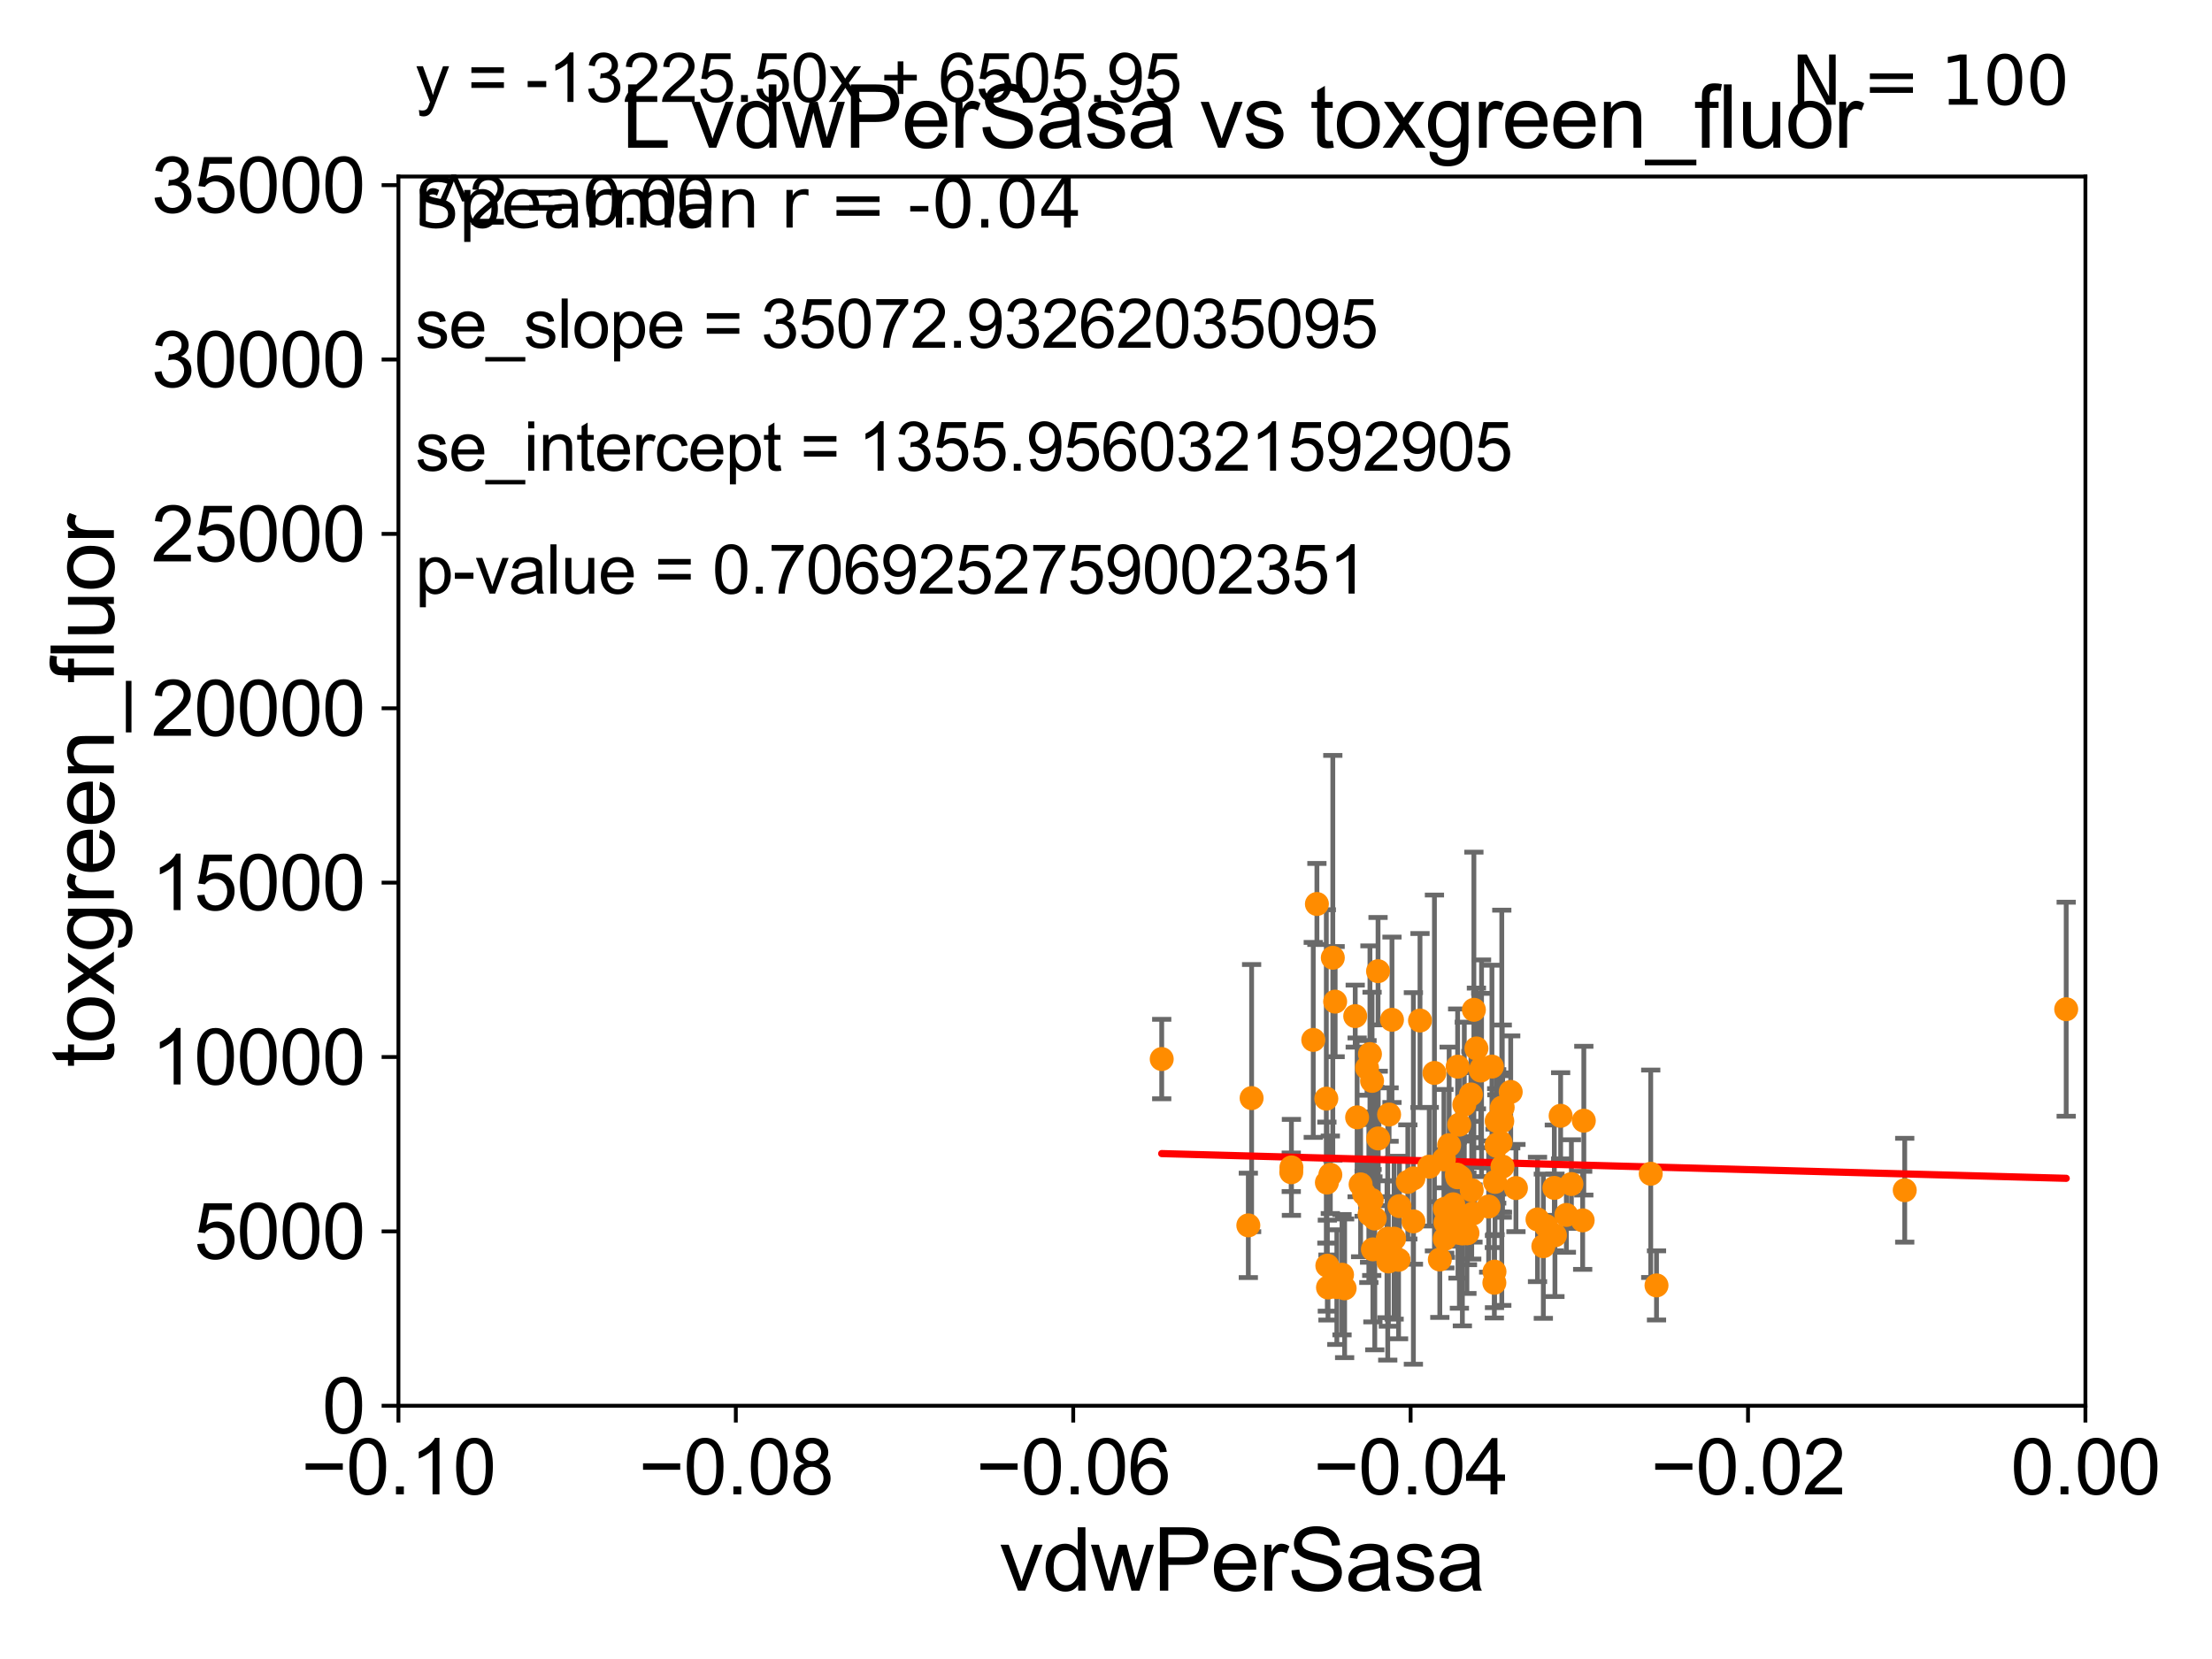 <?xml version="1.0" encoding="utf-8" standalone="no"?>
<!DOCTYPE svg PUBLIC "-//W3C//DTD SVG 1.1//EN"
  "http://www.w3.org/Graphics/SVG/1.1/DTD/svg11.dtd">
<svg xmlns:xlink="http://www.w3.org/1999/xlink" width="460.8pt" height="345.6pt" viewBox="0 0 460.8 345.6" xmlns="http://www.w3.org/2000/svg" version="1.1">
 <defs>
  <style type="text/css">*{stroke-linejoin: round; stroke-linecap: butt}</style>
 </defs>
 <g id="figure_1">
  <g id="patch_1">
   <path d="M 0 345.6 
L 460.8 345.6 
L 460.8 0 
L 0 0 
z
" style="fill: #ffffff"/>
  </g>
  <g id="axes_1">
   <g id="patch_2">
    <path d="M 83 292.84 
L 434.43 292.84 
L 434.43 36.775 
L 83 36.775 
z
" style="fill: #ffffff"/>
   </g>
   <g id="PathCollection_1">
    <defs>
     <path id="mb02fbd160b" d="M 0 1.118 
C 0.297 1.118 0.581 1 0.791 0.791 
C 1 0.581 1.118 0.297 1.118 0 
C 1.118 -0.297 1 -0.581 0.791 -0.791 
C 0.581 -1 0.297 -1.118 0 -1.118 
C -0.297 -1.118 -0.581 -1 -0.791 -0.791 
C -1 -0.581 -1.118 -0.297 -1.118 0 
C -1.118 0.297 -1 0.581 -0.791 0.791 
C -0.581 1 -0.297 1.118 0 1.118 
z
" style="stroke: #ff8c00"/>
    </defs>
    <g clip-path="url(#p808029eca0)">
     <use xlink:href="#mb02fbd160b" x="276.415" y="246.355" style="fill: #ff8c00; stroke: #ff8c00"/>
     <use xlink:href="#mb02fbd160b" x="302.735" y="250.876" style="fill: #ff8c00; stroke: #ff8c00"/>
     <use xlink:href="#mb02fbd160b" x="269.026" y="243.186" style="fill: #ff8c00; stroke: #ff8c00"/>
     <use xlink:href="#mb02fbd160b" x="278.135" y="208.655" style="fill: #ff8c00; stroke: #ff8c00"/>
     <use xlink:href="#mb02fbd160b" x="289.974" y="212.437" style="fill: #ff8c00; stroke: #ff8c00"/>
     <use xlink:href="#mb02fbd160b" x="285.758" y="249.974" style="fill: #ff8c00; stroke: #ff8c00"/>
     <use xlink:href="#mb02fbd160b" x="323.922" y="257.336" style="fill: #ff8c00; stroke: #ff8c00"/>
     <use xlink:href="#mb02fbd160b" x="305.585" y="256.906" style="fill: #ff8c00; stroke: #ff8c00"/>
     <use xlink:href="#mb02fbd160b" x="323.796" y="247.463" style="fill: #ff8c00; stroke: #ff8c00"/>
     <use xlink:href="#mb02fbd160b" x="300.99" y="251.808" style="fill: #ff8c00; stroke: #ff8c00"/>
     <use xlink:href="#mb02fbd160b" x="286" y="260.268" style="fill: #ff8c00; stroke: #ff8c00"/>
     <use xlink:href="#mb02fbd160b" x="307.039" y="210.362" style="fill: #ff8c00; stroke: #ff8c00"/>
     <use xlink:href="#mb02fbd160b" x="311.443" y="246.213" style="fill: #ff8c00; stroke: #ff8c00"/>
     <use xlink:href="#mb02fbd160b" x="329.939" y="233.457" style="fill: #ff8c00; stroke: #ff8c00"/>
     <use xlink:href="#mb02fbd160b" x="304.64" y="256.952" style="fill: #ff8c00; stroke: #ff8c00"/>
     <use xlink:href="#mb02fbd160b" x="306.588" y="247.937" style="fill: #ff8c00; stroke: #ff8c00"/>
     <use xlink:href="#mb02fbd160b" x="294.444" y="254.43" style="fill: #ff8c00; stroke: #ff8c00"/>
     <use xlink:href="#mb02fbd160b" x="312.948" y="233.554" style="fill: #ff8c00; stroke: #ff8c00"/>
     <use xlink:href="#mb02fbd160b" x="345.081" y="267.774" style="fill: #ff8c00; stroke: #ff8c00"/>
     <use xlink:href="#mb02fbd160b" x="326.305" y="253.094" style="fill: #ff8c00; stroke: #ff8c00"/>
     <use xlink:href="#mb02fbd160b" x="277.649" y="199.519" style="fill: #ff8c00; stroke: #ff8c00"/>
     <use xlink:href="#mb02fbd160b" x="277.132" y="244.726" style="fill: #ff8c00; stroke: #ff8c00"/>
     <use xlink:href="#mb02fbd160b" x="282.318" y="211.676" style="fill: #ff8c00; stroke: #ff8c00"/>
     <use xlink:href="#mb02fbd160b" x="282.713" y="232.767" style="fill: #ff8c00; stroke: #ff8c00"/>
     <use xlink:href="#mb02fbd160b" x="305.042" y="230.111" style="fill: #ff8c00; stroke: #ff8c00"/>
     <use xlink:href="#mb02fbd160b" x="343.879" y="244.517" style="fill: #ff8c00; stroke: #ff8c00"/>
     <use xlink:href="#mb02fbd160b" x="312.851" y="230.773" style="fill: #ff8c00; stroke: #ff8c00"/>
     <use xlink:href="#mb02fbd160b" x="311.304" y="267.225" style="fill: #ff8c00; stroke: #ff8c00"/>
     <use xlink:href="#mb02fbd160b" x="285.386" y="219.585" style="fill: #ff8c00; stroke: #ff8c00"/>
     <use xlink:href="#mb02fbd160b" x="284.777" y="222.462" style="fill: #ff8c00; stroke: #ff8c00"/>
     <use xlink:href="#mb02fbd160b" x="314.709" y="227.469" style="fill: #ff8c00; stroke: #ff8c00"/>
     <use xlink:href="#mb02fbd160b" x="306.419" y="227.996" style="fill: #ff8c00; stroke: #ff8c00"/>
     <use xlink:href="#mb02fbd160b" x="307.564" y="218.41" style="fill: #ff8c00; stroke: #ff8c00"/>
     <use xlink:href="#mb02fbd160b" x="285.827" y="225.169" style="fill: #ff8c00; stroke: #ff8c00"/>
     <use xlink:href="#mb02fbd160b" x="287.071" y="202.315" style="fill: #ff8c00; stroke: #ff8c00"/>
     <use xlink:href="#mb02fbd160b" x="268.994" y="244.201" style="fill: #ff8c00; stroke: #ff8c00"/>
     <use xlink:href="#mb02fbd160b" x="276.645" y="268.213" style="fill: #ff8c00; stroke: #ff8c00"/>
     <use xlink:href="#mb02fbd160b" x="327.35" y="246.661" style="fill: #ff8c00; stroke: #ff8c00"/>
     <use xlink:href="#mb02fbd160b" x="290.421" y="258.039" style="fill: #ff8c00; stroke: #ff8c00"/>
     <use xlink:href="#mb02fbd160b" x="321.505" y="259.608" style="fill: #ff8c00; stroke: #ff8c00"/>
     <use xlink:href="#mb02fbd160b" x="279.569" y="265.544" style="fill: #ff8c00; stroke: #ff8c00"/>
     <use xlink:href="#mb02fbd160b" x="283.441" y="246.729" style="fill: #ff8c00; stroke: #ff8c00"/>
     <use xlink:href="#mb02fbd160b" x="276.509" y="263.658" style="fill: #ff8c00; stroke: #ff8c00"/>
     <use xlink:href="#mb02fbd160b" x="305.7" y="256.876" style="fill: #ff8c00; stroke: #ff8c00"/>
     <use xlink:href="#mb02fbd160b" x="325.109" y="232.438" style="fill: #ff8c00; stroke: #ff8c00"/>
     <use xlink:href="#mb02fbd160b" x="303.607" y="245.252" style="fill: #ff8c00; stroke: #ff8c00"/>
     <use xlink:href="#mb02fbd160b" x="311.785" y="233.523" style="fill: #ff8c00; stroke: #ff8c00"/>
     <use xlink:href="#mb02fbd160b" x="260.734" y="228.754" style="fill: #ff8c00; stroke: #ff8c00"/>
     <use xlink:href="#mb02fbd160b" x="303.487" y="244.695" style="fill: #ff8c00; stroke: #ff8c00"/>
     <use xlink:href="#mb02fbd160b" x="315.799" y="247.494" style="fill: #ff8c00; stroke: #ff8c00"/>
     <use xlink:href="#mb02fbd160b" x="285.307" y="252.935" style="fill: #ff8c00; stroke: #ff8c00"/>
     <use xlink:href="#mb02fbd160b" x="308.633" y="222.536" style="fill: #ff8c00; stroke: #ff8c00"/>
     <use xlink:href="#mb02fbd160b" x="311.789" y="238.707" style="fill: #ff8c00; stroke: #ff8c00"/>
     <use xlink:href="#mb02fbd160b" x="289.093" y="258.035" style="fill: #ff8c00; stroke: #ff8c00"/>
     <use xlink:href="#mb02fbd160b" x="303.724" y="256.795" style="fill: #ff8c00; stroke: #ff8c00"/>
     <use xlink:href="#mb02fbd160b" x="276.298" y="228.867" style="fill: #ff8c00; stroke: #ff8c00"/>
     <use xlink:href="#mb02fbd160b" x="289.223" y="262.788" style="fill: #ff8c00; stroke: #ff8c00"/>
     <use xlink:href="#mb02fbd160b" x="310.798" y="222.186" style="fill: #ff8c00; stroke: #ff8c00"/>
     <use xlink:href="#mb02fbd160b" x="301.884" y="238.555" style="fill: #ff8c00; stroke: #ff8c00"/>
     <use xlink:href="#mb02fbd160b" x="303.653" y="222.208" style="fill: #ff8c00; stroke: #ff8c00"/>
     <use xlink:href="#mb02fbd160b" x="280.111" y="268.377" style="fill: #ff8c00; stroke: #ff8c00"/>
     <use xlink:href="#mb02fbd160b" x="274.336" y="188.318" style="fill: #ff8c00; stroke: #ff8c00"/>
     <use xlink:href="#mb02fbd160b" x="291.532" y="251.259" style="fill: #ff8c00; stroke: #ff8c00"/>
     <use xlink:href="#mb02fbd160b" x="304.224" y="245.247" style="fill: #ff8c00; stroke: #ff8c00"/>
     <use xlink:href="#mb02fbd160b" x="312.99" y="243.02" style="fill: #ff8c00; stroke: #ff8c00"/>
     <use xlink:href="#mb02fbd160b" x="301.117" y="254.686" style="fill: #ff8c00; stroke: #ff8c00"/>
     <use xlink:href="#mb02fbd160b" x="311.33" y="264.906" style="fill: #ff8c00; stroke: #ff8c00"/>
     <use xlink:href="#mb02fbd160b" x="298.82" y="223.517" style="fill: #ff8c00; stroke: #ff8c00"/>
     <use xlink:href="#mb02fbd160b" x="294.435" y="245.488" style="fill: #ff8c00; stroke: #ff8c00"/>
     <use xlink:href="#mb02fbd160b" x="300.962" y="258.081" style="fill: #ff8c00; stroke: #ff8c00"/>
     <use xlink:href="#mb02fbd160b" x="299.942" y="262.381" style="fill: #ff8c00; stroke: #ff8c00"/>
     <use xlink:href="#mb02fbd160b" x="304.02" y="254.653" style="fill: #ff8c00; stroke: #ff8c00"/>
     <use xlink:href="#mb02fbd160b" x="313.038" y="230.683" style="fill: #ff8c00; stroke: #ff8c00"/>
     <use xlink:href="#mb02fbd160b" x="312.596" y="238" style="fill: #ff8c00; stroke: #ff8c00"/>
     <use xlink:href="#mb02fbd160b" x="260.048" y="255.266" style="fill: #ff8c00; stroke: #ff8c00"/>
     <use xlink:href="#mb02fbd160b" x="287.114" y="237.16" style="fill: #ff8c00; stroke: #ff8c00"/>
     <use xlink:href="#mb02fbd160b" x="302.409" y="253.998" style="fill: #ff8c00; stroke: #ff8c00"/>
     <use xlink:href="#mb02fbd160b" x="306.847" y="252.795" style="fill: #ff8c00; stroke: #ff8c00"/>
     <use xlink:href="#mb02fbd160b" x="286.39" y="253.843" style="fill: #ff8c00; stroke: #ff8c00"/>
     <use xlink:href="#mb02fbd160b" x="293.274" y="246.215" style="fill: #ff8c00; stroke: #ff8c00"/>
     <use xlink:href="#mb02fbd160b" x="278.489" y="268.133" style="fill: #ff8c00; stroke: #ff8c00"/>
     <use xlink:href="#mb02fbd160b" x="273.577" y="216.631" style="fill: #ff8c00; stroke: #ff8c00"/>
     <use xlink:href="#mb02fbd160b" x="242.007" y="220.617" style="fill: #ff8c00; stroke: #ff8c00"/>
     <use xlink:href="#mb02fbd160b" x="291.348" y="262.444" style="fill: #ff8c00; stroke: #ff8c00"/>
     <use xlink:href="#mb02fbd160b" x="329.7" y="254.221" style="fill: #ff8c00; stroke: #ff8c00"/>
     <use xlink:href="#mb02fbd160b" x="285.156" y="250.092" style="fill: #ff8c00; stroke: #ff8c00"/>
     <use xlink:href="#mb02fbd160b" x="396.791" y="247.943" style="fill: #ff8c00; stroke: #ff8c00"/>
     <use xlink:href="#mb02fbd160b" x="295.813" y="212.59" style="fill: #ff8c00; stroke: #ff8c00"/>
     <use xlink:href="#mb02fbd160b" x="430.427" y="210.237" style="fill: #ff8c00; stroke: #ff8c00"/>
     <use xlink:href="#mb02fbd160b" x="308.466" y="223.011" style="fill: #ff8c00; stroke: #ff8c00"/>
     <use xlink:href="#mb02fbd160b" x="297.741" y="243.042" style="fill: #ff8c00; stroke: #ff8c00"/>
     <use xlink:href="#mb02fbd160b" x="300.798" y="241.519" style="fill: #ff8c00; stroke: #ff8c00"/>
     <use xlink:href="#mb02fbd160b" x="320.29" y="254.027" style="fill: #ff8c00; stroke: #ff8c00"/>
     <use xlink:href="#mb02fbd160b" x="322.053" y="255.382" style="fill: #ff8c00; stroke: #ff8c00"/>
     <use xlink:href="#mb02fbd160b" x="284.174" y="248.698" style="fill: #ff8c00; stroke: #ff8c00"/>
     <use xlink:href="#mb02fbd160b" x="311.825" y="238.417" style="fill: #ff8c00; stroke: #ff8c00"/>
     <use xlink:href="#mb02fbd160b" x="289.373" y="232.181" style="fill: #ff8c00; stroke: #ff8c00"/>
     <use xlink:href="#mb02fbd160b" x="303.984" y="234.293" style="fill: #ff8c00; stroke: #ff8c00"/>
     <use xlink:href="#mb02fbd160b" x="310.116" y="251.34" style="fill: #ff8c00; stroke: #ff8c00"/>
     <use xlink:href="#mb02fbd160b" x="288.937" y="260.235" style="fill: #ff8c00; stroke: #ff8c00"/>
    </g>
   </g>
   <g id="matplotlib.axis_1">
    <g id="xtick_1">
     <g id="line2d_1">
      <defs>
       <path id="me6dd33a9f5" d="M 0 0 
L 0 3.5 
" style="stroke: #000000; stroke-width: 0.8"/>
      </defs>
      <g>
       <use xlink:href="#me6dd33a9f5" x="83" y="292.84" style="stroke: #000000; stroke-width: 0.8"/>
      </g>
     </g>
     <g id="text_1">
      <!-- −0.10 -->
      <g transform="translate(62.759 311.293)scale(0.16 -0.16)">
       <defs>
        <path id="ArialMT-2212" d="M 3381 1997 
L 356 1997 
L 356 2522 
L 3381 2522 
L 3381 1997 
z
" transform="scale(0.016)"/>
        <path id="ArialMT-30" d="M 266 2259 
Q 266 3072 433 3567 
Q 600 4063 929 4331 
Q 1259 4600 1759 4600 
Q 2128 4600 2406 4451 
Q 2684 4303 2865 4023 
Q 3047 3744 3150 3342 
Q 3253 2941 3253 2259 
Q 3253 1453 3087 958 
Q 2922 463 2592 192 
Q 2263 -78 1759 -78 
Q 1097 -78 719 397 
Q 266 969 266 2259 
z
M 844 2259 
Q 844 1131 1108 757 
Q 1372 384 1759 384 
Q 2147 384 2411 759 
Q 2675 1134 2675 2259 
Q 2675 3391 2411 3762 
Q 2147 4134 1753 4134 
Q 1366 4134 1134 3806 
Q 844 3388 844 2259 
z
" transform="scale(0.016)"/>
        <path id="ArialMT-2e" d="M 581 0 
L 581 641 
L 1222 641 
L 1222 0 
L 581 0 
z
" transform="scale(0.016)"/>
        <path id="ArialMT-31" d="M 2384 0 
L 1822 0 
L 1822 3584 
Q 1619 3391 1289 3197 
Q 959 3003 697 2906 
L 697 3450 
Q 1169 3672 1522 3987 
Q 1875 4303 2022 4600 
L 2384 4600 
L 2384 0 
z
" transform="scale(0.016)"/>
       </defs>
       <use xlink:href="#ArialMT-2212"/>
       <use xlink:href="#ArialMT-30" x="58.398"/>
       <use xlink:href="#ArialMT-2e" x="114.014"/>
       <use xlink:href="#ArialMT-31" x="141.797"/>
       <use xlink:href="#ArialMT-30" x="197.412"/>
      </g>
     </g>
    </g>
    <g id="xtick_2">
     <g id="line2d_2">
      <g>
       <use xlink:href="#me6dd33a9f5" x="153.286" y="292.84" style="stroke: #000000; stroke-width: 0.8"/>
      </g>
     </g>
     <g id="text_2">
      <!-- −0.08 -->
      <g transform="translate(133.045 311.293)scale(0.16 -0.16)">
       <defs>
        <path id="ArialMT-38" d="M 1131 2484 
Q 781 2613 612 2850 
Q 444 3088 444 3419 
Q 444 3919 803 4259 
Q 1163 4600 1759 4600 
Q 2359 4600 2725 4251 
Q 3091 3903 3091 3403 
Q 3091 3084 2923 2848 
Q 2756 2613 2416 2484 
Q 2838 2347 3058 2040 
Q 3278 1734 3278 1309 
Q 3278 722 2862 322 
Q 2447 -78 1769 -78 
Q 1091 -78 675 323 
Q 259 725 259 1325 
Q 259 1772 486 2073 
Q 713 2375 1131 2484 
z
M 1019 3438 
Q 1019 3113 1228 2906 
Q 1438 2700 1772 2700 
Q 2097 2700 2305 2904 
Q 2513 3109 2513 3406 
Q 2513 3716 2298 3927 
Q 2084 4138 1766 4138 
Q 1444 4138 1231 3931 
Q 1019 3725 1019 3438 
z
M 838 1322 
Q 838 1081 952 856 
Q 1066 631 1291 507 
Q 1516 384 1775 384 
Q 2178 384 2440 643 
Q 2703 903 2703 1303 
Q 2703 1709 2433 1975 
Q 2163 2241 1756 2241 
Q 1359 2241 1098 1978 
Q 838 1716 838 1322 
z
" transform="scale(0.016)"/>
       </defs>
       <use xlink:href="#ArialMT-2212"/>
       <use xlink:href="#ArialMT-30" x="58.398"/>
       <use xlink:href="#ArialMT-2e" x="114.014"/>
       <use xlink:href="#ArialMT-30" x="141.797"/>
       <use xlink:href="#ArialMT-38" x="197.412"/>
      </g>
     </g>
    </g>
    <g id="xtick_3">
     <g id="line2d_3">
      <g>
       <use xlink:href="#me6dd33a9f5" x="223.572" y="292.84" style="stroke: #000000; stroke-width: 0.8"/>
      </g>
     </g>
     <g id="text_3">
      <!-- −0.06 -->
      <g transform="translate(203.331 311.293)scale(0.16 -0.16)">
       <defs>
        <path id="ArialMT-36" d="M 3184 3459 
L 2625 3416 
Q 2550 3747 2413 3897 
Q 2184 4138 1850 4138 
Q 1581 4138 1378 3988 
Q 1113 3794 959 3422 
Q 806 3050 800 2363 
Q 1003 2672 1297 2822 
Q 1591 2972 1913 2972 
Q 2475 2972 2870 2558 
Q 3266 2144 3266 1488 
Q 3266 1056 3080 686 
Q 2894 316 2569 119 
Q 2244 -78 1831 -78 
Q 1128 -78 684 439 
Q 241 956 241 2144 
Q 241 3472 731 4075 
Q 1159 4600 1884 4600 
Q 2425 4600 2770 4297 
Q 3116 3994 3184 3459 
z
M 888 1484 
Q 888 1194 1011 928 
Q 1134 663 1356 523 
Q 1578 384 1822 384 
Q 2178 384 2434 671 
Q 2691 959 2691 1453 
Q 2691 1928 2437 2201 
Q 2184 2475 1800 2475 
Q 1419 2475 1153 2201 
Q 888 1928 888 1484 
z
" transform="scale(0.016)"/>
       </defs>
       <use xlink:href="#ArialMT-2212"/>
       <use xlink:href="#ArialMT-30" x="58.398"/>
       <use xlink:href="#ArialMT-2e" x="114.014"/>
       <use xlink:href="#ArialMT-30" x="141.797"/>
       <use xlink:href="#ArialMT-36" x="197.412"/>
      </g>
     </g>
    </g>
    <g id="xtick_4">
     <g id="line2d_4">
      <g>
       <use xlink:href="#me6dd33a9f5" x="293.858" y="292.84" style="stroke: #000000; stroke-width: 0.8"/>
      </g>
     </g>
     <g id="text_4">
      <!-- −0.04 -->
      <g transform="translate(273.617 311.293)scale(0.16 -0.16)">
       <defs>
        <path id="ArialMT-34" d="M 2069 0 
L 2069 1097 
L 81 1097 
L 81 1613 
L 2172 4581 
L 2631 4581 
L 2631 1613 
L 3250 1613 
L 3250 1097 
L 2631 1097 
L 2631 0 
L 2069 0 
z
M 2069 1613 
L 2069 3678 
L 634 1613 
L 2069 1613 
z
" transform="scale(0.016)"/>
       </defs>
       <use xlink:href="#ArialMT-2212"/>
       <use xlink:href="#ArialMT-30" x="58.398"/>
       <use xlink:href="#ArialMT-2e" x="114.014"/>
       <use xlink:href="#ArialMT-30" x="141.797"/>
       <use xlink:href="#ArialMT-34" x="197.412"/>
      </g>
     </g>
    </g>
    <g id="xtick_5">
     <g id="line2d_5">
      <g>
       <use xlink:href="#me6dd33a9f5" x="364.144" y="292.84" style="stroke: #000000; stroke-width: 0.8"/>
      </g>
     </g>
     <g id="text_5">
      <!-- −0.02 -->
      <g transform="translate(343.903 311.293)scale(0.16 -0.16)">
       <defs>
        <path id="ArialMT-32" d="M 3222 541 
L 3222 0 
L 194 0 
Q 188 203 259 391 
Q 375 700 629 1000 
Q 884 1300 1366 1694 
Q 2113 2306 2375 2664 
Q 2638 3022 2638 3341 
Q 2638 3675 2398 3904 
Q 2159 4134 1775 4134 
Q 1369 4134 1125 3890 
Q 881 3647 878 3216 
L 300 3275 
Q 359 3922 746 4261 
Q 1134 4600 1788 4600 
Q 2447 4600 2831 4234 
Q 3216 3869 3216 3328 
Q 3216 3053 3103 2787 
Q 2991 2522 2730 2228 
Q 2469 1934 1863 1422 
Q 1356 997 1212 845 
Q 1069 694 975 541 
L 3222 541 
z
" transform="scale(0.016)"/>
       </defs>
       <use xlink:href="#ArialMT-2212"/>
       <use xlink:href="#ArialMT-30" x="58.398"/>
       <use xlink:href="#ArialMT-2e" x="114.014"/>
       <use xlink:href="#ArialMT-30" x="141.797"/>
       <use xlink:href="#ArialMT-32" x="197.412"/>
      </g>
     </g>
    </g>
    <g id="xtick_6">
     <g id="line2d_6">
      <g>
       <use xlink:href="#me6dd33a9f5" x="434.43" y="292.84" style="stroke: #000000; stroke-width: 0.8"/>
      </g>
     </g>
     <g id="text_6">
      <!-- 0.00 -->
      <g transform="translate(418.861 311.293)scale(0.16 -0.16)">
       <use xlink:href="#ArialMT-30"/>
       <use xlink:href="#ArialMT-2e" x="55.615"/>
       <use xlink:href="#ArialMT-30" x="83.398"/>
       <use xlink:href="#ArialMT-30" x="139.014"/>
      </g>
     </g>
    </g>
    <g id="text_7">
     <!-- vdwPerSasa -->
     <g transform="translate(208.193 331.357)scale(0.18 -0.18)">
      <defs>
       <path id="ArialMT-76" d="M 1344 0 
L 81 3319 
L 675 3319 
L 1388 1331 
Q 1503 1009 1600 663 
Q 1675 925 1809 1294 
L 2547 3319 
L 3125 3319 
L 1869 0 
L 1344 0 
z
" transform="scale(0.016)"/>
       <path id="ArialMT-64" d="M 2575 0 
L 2575 419 
Q 2259 -75 1647 -75 
Q 1250 -75 917 144 
Q 584 363 401 755 
Q 219 1147 219 1656 
Q 219 2153 384 2558 
Q 550 2963 881 3178 
Q 1213 3394 1622 3394 
Q 1922 3394 2156 3267 
Q 2391 3141 2538 2938 
L 2538 4581 
L 3097 4581 
L 3097 0 
L 2575 0 
z
M 797 1656 
Q 797 1019 1065 703 
Q 1334 388 1700 388 
Q 2069 388 2326 689 
Q 2584 991 2584 1609 
Q 2584 2291 2321 2609 
Q 2059 2928 1675 2928 
Q 1300 2928 1048 2622 
Q 797 2316 797 1656 
z
" transform="scale(0.016)"/>
       <path id="ArialMT-77" d="M 1034 0 
L 19 3319 
L 600 3319 
L 1128 1403 
L 1325 691 
Q 1338 744 1497 1375 
L 2025 3319 
L 2603 3319 
L 3100 1394 
L 3266 759 
L 3456 1400 
L 4025 3319 
L 4572 3319 
L 3534 0 
L 2950 0 
L 2422 1988 
L 2294 2553 
L 1622 0 
L 1034 0 
z
" transform="scale(0.016)"/>
       <path id="ArialMT-50" d="M 494 0 
L 494 4581 
L 2222 4581 
Q 2678 4581 2919 4538 
Q 3256 4481 3484 4323 
Q 3713 4166 3852 3881 
Q 3991 3597 3991 3256 
Q 3991 2672 3619 2267 
Q 3247 1863 2275 1863 
L 1100 1863 
L 1100 0 
L 494 0 
z
M 1100 2403 
L 2284 2403 
Q 2872 2403 3119 2622 
Q 3366 2841 3366 3238 
Q 3366 3525 3220 3729 
Q 3075 3934 2838 4000 
Q 2684 4041 2272 4041 
L 1100 4041 
L 1100 2403 
z
" transform="scale(0.016)"/>
       <path id="ArialMT-65" d="M 2694 1069 
L 3275 997 
Q 3138 488 2766 206 
Q 2394 -75 1816 -75 
Q 1088 -75 661 373 
Q 234 822 234 1631 
Q 234 2469 665 2931 
Q 1097 3394 1784 3394 
Q 2450 3394 2872 2941 
Q 3294 2488 3294 1666 
Q 3294 1616 3291 1516 
L 816 1516 
Q 847 969 1125 678 
Q 1403 388 1819 388 
Q 2128 388 2347 550 
Q 2566 713 2694 1069 
z
M 847 1978 
L 2700 1978 
Q 2663 2397 2488 2606 
Q 2219 2931 1791 2931 
Q 1403 2931 1139 2672 
Q 875 2413 847 1978 
z
" transform="scale(0.016)"/>
       <path id="ArialMT-72" d="M 416 0 
L 416 3319 
L 922 3319 
L 922 2816 
Q 1116 3169 1280 3281 
Q 1444 3394 1641 3394 
Q 1925 3394 2219 3213 
L 2025 2691 
Q 1819 2813 1613 2813 
Q 1428 2813 1281 2702 
Q 1134 2591 1072 2394 
Q 978 2094 978 1738 
L 978 0 
L 416 0 
z
" transform="scale(0.016)"/>
       <path id="ArialMT-53" d="M 288 1472 
L 859 1522 
Q 900 1178 1048 958 
Q 1197 738 1509 602 
Q 1822 466 2213 466 
Q 2559 466 2825 569 
Q 3091 672 3220 851 
Q 3350 1031 3350 1244 
Q 3350 1459 3225 1620 
Q 3100 1781 2813 1891 
Q 2628 1963 1997 2114 
Q 1366 2266 1113 2400 
Q 784 2572 623 2826 
Q 463 3081 463 3397 
Q 463 3744 659 4045 
Q 856 4347 1234 4503 
Q 1613 4659 2075 4659 
Q 2584 4659 2973 4495 
Q 3363 4331 3572 4012 
Q 3781 3694 3797 3291 
L 3216 3247 
Q 3169 3681 2898 3903 
Q 2628 4125 2100 4125 
Q 1550 4125 1298 3923 
Q 1047 3722 1047 3438 
Q 1047 3191 1225 3031 
Q 1400 2872 2139 2705 
Q 2878 2538 3153 2413 
Q 3553 2228 3743 1945 
Q 3934 1663 3934 1294 
Q 3934 928 3725 604 
Q 3516 281 3123 101 
Q 2731 -78 2241 -78 
Q 1619 -78 1198 103 
Q 778 284 539 648 
Q 300 1013 288 1472 
z
" transform="scale(0.016)"/>
       <path id="ArialMT-61" d="M 2588 409 
Q 2275 144 1986 34 
Q 1697 -75 1366 -75 
Q 819 -75 525 192 
Q 231 459 231 875 
Q 231 1119 342 1320 
Q 453 1522 633 1644 
Q 813 1766 1038 1828 
Q 1203 1872 1538 1913 
Q 2219 1994 2541 2106 
Q 2544 2222 2544 2253 
Q 2544 2597 2384 2738 
Q 2169 2928 1744 2928 
Q 1347 2928 1158 2789 
Q 969 2650 878 2297 
L 328 2372 
Q 403 2725 575 2942 
Q 747 3159 1072 3276 
Q 1397 3394 1825 3394 
Q 2250 3394 2515 3294 
Q 2781 3194 2906 3042 
Q 3031 2891 3081 2659 
Q 3109 2516 3109 2141 
L 3109 1391 
Q 3109 606 3145 398 
Q 3181 191 3288 0 
L 2700 0 
Q 2613 175 2588 409 
z
M 2541 1666 
Q 2234 1541 1622 1453 
Q 1275 1403 1131 1340 
Q 988 1278 909 1158 
Q 831 1038 831 891 
Q 831 666 1001 516 
Q 1172 366 1500 366 
Q 1825 366 2078 508 
Q 2331 650 2450 897 
Q 2541 1088 2541 1459 
L 2541 1666 
z
" transform="scale(0.016)"/>
       <path id="ArialMT-73" d="M 197 991 
L 753 1078 
Q 800 744 1014 566 
Q 1228 388 1613 388 
Q 2000 388 2187 545 
Q 2375 703 2375 916 
Q 2375 1106 2209 1216 
Q 2094 1291 1634 1406 
Q 1016 1563 777 1677 
Q 538 1791 414 1992 
Q 291 2194 291 2438 
Q 291 2659 392 2848 
Q 494 3038 669 3163 
Q 800 3259 1026 3326 
Q 1253 3394 1513 3394 
Q 1903 3394 2198 3281 
Q 2494 3169 2634 2976 
Q 2775 2784 2828 2463 
L 2278 2388 
Q 2241 2644 2061 2787 
Q 1881 2931 1553 2931 
Q 1166 2931 1000 2803 
Q 834 2675 834 2503 
Q 834 2394 903 2306 
Q 972 2216 1119 2156 
Q 1203 2125 1616 2013 
Q 2213 1853 2448 1751 
Q 2684 1650 2818 1456 
Q 2953 1263 2953 975 
Q 2953 694 2789 445 
Q 2625 197 2315 61 
Q 2006 -75 1616 -75 
Q 969 -75 630 194 
Q 291 463 197 991 
z
" transform="scale(0.016)"/>
      </defs>
      <use xlink:href="#ArialMT-76"/>
      <use xlink:href="#ArialMT-64" x="50"/>
      <use xlink:href="#ArialMT-77" x="105.615"/>
      <use xlink:href="#ArialMT-50" x="177.832"/>
      <use xlink:href="#ArialMT-65" x="244.531"/>
      <use xlink:href="#ArialMT-72" x="300.146"/>
      <use xlink:href="#ArialMT-53" x="333.447"/>
      <use xlink:href="#ArialMT-61" x="400.146"/>
      <use xlink:href="#ArialMT-73" x="455.762"/>
      <use xlink:href="#ArialMT-61" x="505.762"/>
     </g>
    </g>
   </g>
   <g id="matplotlib.axis_2">
    <g id="ytick_1">
     <g id="line2d_7">
      <defs>
       <path id="m10f73c4d56" d="M 0 0 
L -3.5 0 
" style="stroke: #000000; stroke-width: 0.8"/>
      </defs>
      <g>
       <use xlink:href="#m10f73c4d56" x="83" y="292.84" style="stroke: #000000; stroke-width: 0.8"/>
      </g>
     </g>
     <g id="text_8">
      <!-- 0 -->
      <g transform="translate(67.103 298.566)scale(0.16 -0.16)">
       <use xlink:href="#ArialMT-30"/>
      </g>
     </g>
    </g>
    <g id="ytick_2">
     <g id="line2d_8">
      <g>
       <use xlink:href="#m10f73c4d56" x="83" y="256.516" style="stroke: #000000; stroke-width: 0.8"/>
      </g>
     </g>
     <g id="text_9">
      <!-- 5000 -->
      <g transform="translate(40.41 262.242)scale(0.16 -0.16)">
       <defs>
        <path id="ArialMT-35" d="M 266 1200 
L 856 1250 
Q 922 819 1161 601 
Q 1400 384 1738 384 
Q 2144 384 2425 690 
Q 2706 997 2706 1503 
Q 2706 1984 2436 2262 
Q 2166 2541 1728 2541 
Q 1456 2541 1237 2417 
Q 1019 2294 894 2097 
L 366 2166 
L 809 4519 
L 3088 4519 
L 3088 3981 
L 1259 3981 
L 1013 2750 
Q 1425 3038 1878 3038 
Q 2478 3038 2890 2622 
Q 3303 2206 3303 1553 
Q 3303 931 2941 478 
Q 2500 -78 1738 -78 
Q 1113 -78 717 272 
Q 322 622 266 1200 
z
" transform="scale(0.016)"/>
       </defs>
       <use xlink:href="#ArialMT-35"/>
       <use xlink:href="#ArialMT-30" x="55.615"/>
       <use xlink:href="#ArialMT-30" x="111.23"/>
       <use xlink:href="#ArialMT-30" x="166.846"/>
      </g>
     </g>
    </g>
    <g id="ytick_3">
     <g id="line2d_9">
      <g>
       <use xlink:href="#m10f73c4d56" x="83" y="220.192" style="stroke: #000000; stroke-width: 0.8"/>
      </g>
     </g>
     <g id="text_10">
      <!-- 10000 -->
      <g transform="translate(31.512 225.918)scale(0.16 -0.16)">
       <use xlink:href="#ArialMT-31"/>
       <use xlink:href="#ArialMT-30" x="55.615"/>
       <use xlink:href="#ArialMT-30" x="111.23"/>
       <use xlink:href="#ArialMT-30" x="166.846"/>
       <use xlink:href="#ArialMT-30" x="222.461"/>
      </g>
     </g>
    </g>
    <g id="ytick_4">
     <g id="line2d_10">
      <g>
       <use xlink:href="#m10f73c4d56" x="83" y="183.867" style="stroke: #000000; stroke-width: 0.8"/>
      </g>
     </g>
     <g id="text_11">
      <!-- 15000 -->
      <g transform="translate(31.512 189.594)scale(0.16 -0.16)">
       <use xlink:href="#ArialMT-31"/>
       <use xlink:href="#ArialMT-35" x="55.615"/>
       <use xlink:href="#ArialMT-30" x="111.23"/>
       <use xlink:href="#ArialMT-30" x="166.846"/>
       <use xlink:href="#ArialMT-30" x="222.461"/>
      </g>
     </g>
    </g>
    <g id="ytick_5">
     <g id="line2d_11">
      <g>
       <use xlink:href="#m10f73c4d56" x="83" y="147.543" style="stroke: #000000; stroke-width: 0.8"/>
      </g>
     </g>
     <g id="text_12">
      <!-- 20000 -->
      <g transform="translate(31.512 153.27)scale(0.16 -0.16)">
       <use xlink:href="#ArialMT-32"/>
       <use xlink:href="#ArialMT-30" x="55.615"/>
       <use xlink:href="#ArialMT-30" x="111.23"/>
       <use xlink:href="#ArialMT-30" x="166.846"/>
       <use xlink:href="#ArialMT-30" x="222.461"/>
      </g>
     </g>
    </g>
    <g id="ytick_6">
     <g id="line2d_12">
      <g>
       <use xlink:href="#m10f73c4d56" x="83" y="111.219" style="stroke: #000000; stroke-width: 0.8"/>
      </g>
     </g>
     <g id="text_13">
      <!-- 25000 -->
      <g transform="translate(31.512 116.945)scale(0.16 -0.16)">
       <use xlink:href="#ArialMT-32"/>
       <use xlink:href="#ArialMT-35" x="55.615"/>
       <use xlink:href="#ArialMT-30" x="111.23"/>
       <use xlink:href="#ArialMT-30" x="166.846"/>
       <use xlink:href="#ArialMT-30" x="222.461"/>
      </g>
     </g>
    </g>
    <g id="ytick_7">
     <g id="line2d_13">
      <g>
       <use xlink:href="#m10f73c4d56" x="83" y="74.895" style="stroke: #000000; stroke-width: 0.8"/>
      </g>
     </g>
     <g id="text_14">
      <!-- 30000 -->
      <g transform="translate(31.512 80.621)scale(0.16 -0.16)">
       <defs>
        <path id="ArialMT-33" d="M 269 1209 
L 831 1284 
Q 928 806 1161 595 
Q 1394 384 1728 384 
Q 2125 384 2398 659 
Q 2672 934 2672 1341 
Q 2672 1728 2419 1979 
Q 2166 2231 1775 2231 
Q 1616 2231 1378 2169 
L 1441 2663 
Q 1497 2656 1531 2656 
Q 1891 2656 2178 2843 
Q 2466 3031 2466 3422 
Q 2466 3731 2256 3934 
Q 2047 4138 1716 4138 
Q 1388 4138 1169 3931 
Q 950 3725 888 3313 
L 325 3413 
Q 428 3978 793 4289 
Q 1159 4600 1703 4600 
Q 2078 4600 2393 4439 
Q 2709 4278 2876 4000 
Q 3044 3722 3044 3409 
Q 3044 3113 2884 2869 
Q 2725 2625 2413 2481 
Q 2819 2388 3044 2092 
Q 3269 1797 3269 1353 
Q 3269 753 2831 336 
Q 2394 -81 1725 -81 
Q 1122 -81 723 278 
Q 325 638 269 1209 
z
" transform="scale(0.016)"/>
       </defs>
       <use xlink:href="#ArialMT-33"/>
       <use xlink:href="#ArialMT-30" x="55.615"/>
       <use xlink:href="#ArialMT-30" x="111.23"/>
       <use xlink:href="#ArialMT-30" x="166.846"/>
       <use xlink:href="#ArialMT-30" x="222.461"/>
      </g>
     </g>
    </g>
    <g id="ytick_8">
     <g id="line2d_14">
      <g>
       <use xlink:href="#m10f73c4d56" x="83" y="38.571" style="stroke: #000000; stroke-width: 0.8"/>
      </g>
     </g>
     <g id="text_15">
      <!-- 35000 -->
      <g transform="translate(31.512 44.297)scale(0.16 -0.16)">
       <use xlink:href="#ArialMT-33"/>
       <use xlink:href="#ArialMT-35" x="55.615"/>
       <use xlink:href="#ArialMT-30" x="111.23"/>
       <use xlink:href="#ArialMT-30" x="166.846"/>
       <use xlink:href="#ArialMT-30" x="222.461"/>
      </g>
     </g>
    </g>
    <g id="text_16">
     <!-- toxgreen_fluor -->
     <g transform="translate(23.724 222.34)rotate(-90)scale(0.18 -0.18)">
      <defs>
       <path id="ArialMT-74" d="M 1650 503 
L 1731 6 
Q 1494 -44 1306 -44 
Q 1000 -44 831 53 
Q 663 150 594 308 
Q 525 466 525 972 
L 525 2881 
L 113 2881 
L 113 3319 
L 525 3319 
L 525 4141 
L 1084 4478 
L 1084 3319 
L 1650 3319 
L 1650 2881 
L 1084 2881 
L 1084 941 
Q 1084 700 1114 631 
Q 1144 563 1211 522 
Q 1278 481 1403 481 
Q 1497 481 1650 503 
z
" transform="scale(0.016)"/>
       <path id="ArialMT-6f" d="M 213 1659 
Q 213 2581 725 3025 
Q 1153 3394 1769 3394 
Q 2453 3394 2887 2945 
Q 3322 2497 3322 1706 
Q 3322 1066 3130 698 
Q 2938 331 2570 128 
Q 2203 -75 1769 -75 
Q 1072 -75 642 372 
Q 213 819 213 1659 
z
M 791 1659 
Q 791 1022 1069 705 
Q 1347 388 1769 388 
Q 2188 388 2466 706 
Q 2744 1025 2744 1678 
Q 2744 2294 2464 2611 
Q 2184 2928 1769 2928 
Q 1347 2928 1069 2612 
Q 791 2297 791 1659 
z
" transform="scale(0.016)"/>
       <path id="ArialMT-78" d="M 47 0 
L 1259 1725 
L 138 3319 
L 841 3319 
L 1350 2541 
Q 1494 2319 1581 2169 
Q 1719 2375 1834 2534 
L 2394 3319 
L 3066 3319 
L 1919 1756 
L 3153 0 
L 2463 0 
L 1781 1031 
L 1600 1309 
L 728 0 
L 47 0 
z
" transform="scale(0.016)"/>
       <path id="ArialMT-67" d="M 319 -275 
L 866 -356 
Q 900 -609 1056 -725 
Q 1266 -881 1628 -881 
Q 2019 -881 2231 -725 
Q 2444 -569 2519 -288 
Q 2563 -116 2559 434 
Q 2191 0 1641 0 
Q 956 0 581 494 
Q 206 988 206 1678 
Q 206 2153 378 2554 
Q 550 2956 876 3175 
Q 1203 3394 1644 3394 
Q 2231 3394 2613 2919 
L 2613 3319 
L 3131 3319 
L 3131 450 
Q 3131 -325 2973 -648 
Q 2816 -972 2473 -1159 
Q 2131 -1347 1631 -1347 
Q 1038 -1347 672 -1080 
Q 306 -813 319 -275 
z
M 784 1719 
Q 784 1066 1043 766 
Q 1303 466 1694 466 
Q 2081 466 2343 764 
Q 2606 1063 2606 1700 
Q 2606 2309 2336 2618 
Q 2066 2928 1684 2928 
Q 1309 2928 1046 2623 
Q 784 2319 784 1719 
z
" transform="scale(0.016)"/>
       <path id="ArialMT-6e" d="M 422 0 
L 422 3319 
L 928 3319 
L 928 2847 
Q 1294 3394 1984 3394 
Q 2284 3394 2536 3286 
Q 2788 3178 2913 3003 
Q 3038 2828 3088 2588 
Q 3119 2431 3119 2041 
L 3119 0 
L 2556 0 
L 2556 2019 
Q 2556 2363 2490 2533 
Q 2425 2703 2258 2804 
Q 2091 2906 1866 2906 
Q 1506 2906 1245 2678 
Q 984 2450 984 1813 
L 984 0 
L 422 0 
z
" transform="scale(0.016)"/>
       <path id="ArialMT-5f" d="M -97 -1272 
L -97 -866 
L 3631 -866 
L 3631 -1272 
L -97 -1272 
z
" transform="scale(0.016)"/>
       <path id="ArialMT-66" d="M 556 0 
L 556 2881 
L 59 2881 
L 59 3319 
L 556 3319 
L 556 3672 
Q 556 4006 616 4169 
Q 697 4388 901 4523 
Q 1106 4659 1475 4659 
Q 1713 4659 2000 4603 
L 1916 4113 
Q 1741 4144 1584 4144 
Q 1328 4144 1222 4034 
Q 1116 3925 1116 3625 
L 1116 3319 
L 1763 3319 
L 1763 2881 
L 1116 2881 
L 1116 0 
L 556 0 
z
" transform="scale(0.016)"/>
       <path id="ArialMT-6c" d="M 409 0 
L 409 4581 
L 972 4581 
L 972 0 
L 409 0 
z
" transform="scale(0.016)"/>
       <path id="ArialMT-75" d="M 2597 0 
L 2597 488 
Q 2209 -75 1544 -75 
Q 1250 -75 995 37 
Q 741 150 617 320 
Q 494 491 444 738 
Q 409 903 409 1263 
L 409 3319 
L 972 3319 
L 972 1478 
Q 972 1038 1006 884 
Q 1059 663 1231 536 
Q 1403 409 1656 409 
Q 1909 409 2131 539 
Q 2353 669 2445 892 
Q 2538 1116 2538 1541 
L 2538 3319 
L 3100 3319 
L 3100 0 
L 2597 0 
z
" transform="scale(0.016)"/>
      </defs>
      <use xlink:href="#ArialMT-74"/>
      <use xlink:href="#ArialMT-6f" x="27.783"/>
      <use xlink:href="#ArialMT-78" x="83.398"/>
      <use xlink:href="#ArialMT-67" x="133.398"/>
      <use xlink:href="#ArialMT-72" x="189.014"/>
      <use xlink:href="#ArialMT-65" x="222.314"/>
      <use xlink:href="#ArialMT-65" x="277.93"/>
      <use xlink:href="#ArialMT-6e" x="333.545"/>
      <use xlink:href="#ArialMT-5f" x="389.16"/>
      <use xlink:href="#ArialMT-66" x="444.775"/>
      <use xlink:href="#ArialMT-6c" x="472.559"/>
      <use xlink:href="#ArialMT-75" x="494.775"/>
      <use xlink:href="#ArialMT-6f" x="550.391"/>
      <use xlink:href="#ArialMT-72" x="606.006"/>
     </g>
    </g>
   </g>
   <g id="LineCollection_1">
    <path d="M 276.415 258.956 
L 276.415 233.754 
" clip-path="url(#p808029eca0)" style="fill: none; stroke: #696969"/>
    <path d="M 302.735 257.841 
L 302.735 243.911 
" clip-path="url(#p808029eca0)" style="fill: none; stroke: #696969"/>
    <path d="M 269.026 253.181 
L 269.026 233.191 
" clip-path="url(#p808029eca0)" style="fill: none; stroke: #696969"/>
    <path d="M 278.135 220.134 
L 278.135 197.176 
" clip-path="url(#p808029eca0)" style="fill: none; stroke: #696969"/>
    <path d="M 289.974 229.665 
L 289.974 195.21 
" clip-path="url(#p808029eca0)" style="fill: none; stroke: #696969"/>
    <path d="M 285.758 265.704 
L 285.758 234.245 
" clip-path="url(#p808029eca0)" style="fill: none; stroke: #696969"/>
    <path d="M 323.922 270.099 
L 323.922 244.574 
" clip-path="url(#p808029eca0)" style="fill: none; stroke: #696969"/>
    <path d="M 305.585 269.448 
L 305.585 244.363 
" clip-path="url(#p808029eca0)" style="fill: none; stroke: #696969"/>
    <path d="M 323.796 260.564 
L 323.796 234.362 
" clip-path="url(#p808029eca0)" style="fill: none; stroke: #696969"/>
    <path d="M 300.99 264.14 
L 300.99 239.476 
" clip-path="url(#p808029eca0)" style="fill: none; stroke: #696969"/>
    <path d="M 286 275.379 
L 286 245.158 
" clip-path="url(#p808029eca0)" style="fill: none; stroke: #696969"/>
    <path d="M 307.039 243.205 
L 307.039 177.519 
" clip-path="url(#p808029eca0)" style="fill: none; stroke: #696969"/>
    <path d="M 311.443 257.2 
L 311.443 235.226 
" clip-path="url(#p808029eca0)" style="fill: none; stroke: #696969"/>
    <path d="M 329.939 248.952 
L 329.939 217.963 
" clip-path="url(#p808029eca0)" style="fill: none; stroke: #696969"/>
    <path d="M 304.64 276.201 
L 304.64 237.704 
" clip-path="url(#p808029eca0)" style="fill: none; stroke: #696969"/>
    <path d="M 306.588 262.278 
L 306.588 233.597 
" clip-path="url(#p808029eca0)" style="fill: none; stroke: #696969"/>
    <path d="M 294.444 263.356 
L 294.444 245.504 
" clip-path="url(#p808029eca0)" style="fill: none; stroke: #696969"/>
    <path d="M 312.948 253.579 
L 312.948 213.529 
" clip-path="url(#p808029eca0)" style="fill: none; stroke: #696969"/>
    <path d="M 345.081 274.976 
L 345.081 260.571 
" clip-path="url(#p808029eca0)" style="fill: none; stroke: #696969"/>
    <path d="M 326.305 260.872 
L 326.305 245.315 
" clip-path="url(#p808029eca0)" style="fill: none; stroke: #696969"/>
    <path d="M 277.649 241.67 
L 277.649 157.368 
" clip-path="url(#p808029eca0)" style="fill: none; stroke: #696969"/>
    <path d="M 277.132 252.803 
L 277.132 236.648 
" clip-path="url(#p808029eca0)" style="fill: none; stroke: #696969"/>
    <path d="M 282.318 218.136 
L 282.318 205.216 
" clip-path="url(#p808029eca0)" style="fill: none; stroke: #696969"/>
    <path d="M 282.713 249.305 
L 282.713 216.229 
" clip-path="url(#p808029eca0)" style="fill: none; stroke: #696969"/>
    <path d="M 305.042 247.286 
L 305.042 212.937 
" clip-path="url(#p808029eca0)" style="fill: none; stroke: #696969"/>
    <path d="M 343.879 266.123 
L 343.879 222.911 
" clip-path="url(#p808029eca0)" style="fill: none; stroke: #696969"/>
    <path d="M 312.851 271.943 
L 312.851 189.603 
" clip-path="url(#p808029eca0)" style="fill: none; stroke: #696969"/>
    <path d="M 311.304 274.559 
L 311.304 259.891 
" clip-path="url(#p808029eca0)" style="fill: none; stroke: #696969"/>
    <path d="M 285.386 242.124 
L 285.386 197.045 
" clip-path="url(#p808029eca0)" style="fill: none; stroke: #696969"/>
    <path d="M 284.777 228.153 
L 284.777 216.77 
" clip-path="url(#p808029eca0)" style="fill: none; stroke: #696969"/>
    <path d="M 314.709 239.139 
L 314.709 215.799 
" clip-path="url(#p808029eca0)" style="fill: none; stroke: #696969"/>
    <path d="M 306.419 236.977 
L 306.419 219.014 
" clip-path="url(#p808029eca0)" style="fill: none; stroke: #696969"/>
    <path d="M 307.564 230.984 
L 307.564 205.837 
" clip-path="url(#p808029eca0)" style="fill: none; stroke: #696969"/>
    <path d="M 285.827 243.634 
L 285.827 206.704 
" clip-path="url(#p808029eca0)" style="fill: none; stroke: #696969"/>
    <path d="M 287.071 213.501 
L 287.071 191.129 
" clip-path="url(#p808029eca0)" style="fill: none; stroke: #696969"/>
    <path d="M 268.994 248.219 
L 268.994 240.183 
" clip-path="url(#p808029eca0)" style="fill: none; stroke: #696969"/>
    <path d="M 276.645 274.986 
L 276.645 261.44 
" clip-path="url(#p808029eca0)" style="fill: none; stroke: #696969"/>
    <path d="M 327.35 255.89 
L 327.35 237.433 
" clip-path="url(#p808029eca0)" style="fill: none; stroke: #696969"/>
    <path d="M 290.421 274.796 
L 290.421 241.283 
" clip-path="url(#p808029eca0)" style="fill: none; stroke: #696969"/>
    <path d="M 321.505 274.629 
L 321.505 244.588 
" clip-path="url(#p808029eca0)" style="fill: none; stroke: #696969"/>
    <path d="M 279.569 278.078 
L 279.569 253.01 
" clip-path="url(#p808029eca0)" style="fill: none; stroke: #696969"/>
    <path d="M 283.441 261.8 
L 283.441 231.658 
" clip-path="url(#p808029eca0)" style="fill: none; stroke: #696969"/>
    <path d="M 276.509 273.139 
L 276.509 254.176 
" clip-path="url(#p808029eca0)" style="fill: none; stroke: #696969"/>
    <path d="M 305.7 263.461 
L 305.7 250.292 
" clip-path="url(#p808029eca0)" style="fill: none; stroke: #696969"/>
    <path d="M 325.109 241.415 
L 325.109 223.461 
" clip-path="url(#p808029eca0)" style="fill: none; stroke: #696969"/>
    <path d="M 303.607 252.571 
L 303.607 237.932 
" clip-path="url(#p808029eca0)" style="fill: none; stroke: #696969"/>
    <path d="M 311.785 244.226 
L 311.785 222.821 
" clip-path="url(#p808029eca0)" style="fill: none; stroke: #696969"/>
    <path d="M 260.734 256.579 
L 260.734 200.929 
" clip-path="url(#p808029eca0)" style="fill: none; stroke: #696969"/>
    <path d="M 303.487 256.341 
L 303.487 233.048 
" clip-path="url(#p808029eca0)" style="fill: none; stroke: #696969"/>
    <path d="M 315.799 256.575 
L 315.799 238.412 
" clip-path="url(#p808029eca0)" style="fill: none; stroke: #696969"/>
    <path d="M 285.307 262.95 
L 285.307 242.921 
" clip-path="url(#p808029eca0)" style="fill: none; stroke: #696969"/>
    <path d="M 308.633 245.106 
L 308.633 199.966 
" clip-path="url(#p808029eca0)" style="fill: none; stroke: #696969"/>
    <path d="M 311.789 250.635 
L 311.789 226.78 
" clip-path="url(#p808029eca0)" style="fill: none; stroke: #696969"/>
    <path d="M 289.093 283.334 
L 289.093 232.736 
" clip-path="url(#p808029eca0)" style="fill: none; stroke: #696969"/>
    <path d="M 303.724 266.257 
L 303.724 247.333 
" clip-path="url(#p808029eca0)" style="fill: none; stroke: #696969"/>
    <path d="M 276.298 268.214 
L 276.298 189.519 
" clip-path="url(#p808029eca0)" style="fill: none; stroke: #696969"/>
    <path d="M 289.223 276.28 
L 289.223 249.296 
" clip-path="url(#p808029eca0)" style="fill: none; stroke: #696969"/>
    <path d="M 310.798 243.302 
L 310.798 201.069 
" clip-path="url(#p808029eca0)" style="fill: none; stroke: #696969"/>
    <path d="M 301.884 258.981 
L 301.884 218.13 
" clip-path="url(#p808029eca0)" style="fill: none; stroke: #696969"/>
    <path d="M 303.653 234.227 
L 303.653 210.188 
" clip-path="url(#p808029eca0)" style="fill: none; stroke: #696969"/>
    <path d="M 280.111 282.822 
L 280.111 253.931 
" clip-path="url(#p808029eca0)" style="fill: none; stroke: #696969"/>
    <path d="M 274.336 196.764 
L 274.336 179.872 
" clip-path="url(#p808029eca0)" style="fill: none; stroke: #696969"/>
    <path d="M 291.532 261.648 
L 291.532 240.87 
" clip-path="url(#p808029eca0)" style="fill: none; stroke: #696969"/>
    <path d="M 304.224 256.588 
L 304.224 233.905 
" clip-path="url(#p808029eca0)" style="fill: none; stroke: #696969"/>
    <path d="M 312.99 252.532 
L 312.99 233.507 
" clip-path="url(#p808029eca0)" style="fill: none; stroke: #696969"/>
    <path d="M 301.117 261.93 
L 301.117 247.442 
" clip-path="url(#p808029eca0)" style="fill: none; stroke: #696969"/>
    <path d="M 311.33 272.406 
L 311.33 257.406 
" clip-path="url(#p808029eca0)" style="fill: none; stroke: #696969"/>
    <path d="M 298.82 260.583 
L 298.82 186.451 
" clip-path="url(#p808029eca0)" style="fill: none; stroke: #696969"/>
    <path d="M 294.435 284.188 
L 294.435 206.788 
" clip-path="url(#p808029eca0)" style="fill: none; stroke: #696969"/>
    <path d="M 300.962 261.055 
L 300.962 255.107 
" clip-path="url(#p808029eca0)" style="fill: none; stroke: #696969"/>
    <path d="M 299.942 274.44 
L 299.942 250.322 
" clip-path="url(#p808029eca0)" style="fill: none; stroke: #696969"/>
    <path d="M 304.02 272.522 
L 304.02 236.785 
" clip-path="url(#p808029eca0)" style="fill: none; stroke: #696969"/>
    <path d="M 313.038 237.276 
L 313.038 224.09 
" clip-path="url(#p808029eca0)" style="fill: none; stroke: #696969"/>
    <path d="M 312.596 252.495 
L 312.596 223.504 
" clip-path="url(#p808029eca0)" style="fill: none; stroke: #696969"/>
    <path d="M 260.048 266.143 
L 260.048 244.389 
" clip-path="url(#p808029eca0)" style="fill: none; stroke: #696969"/>
    <path d="M 287.114 251.168 
L 287.114 223.152 
" clip-path="url(#p808029eca0)" style="fill: none; stroke: #696969"/>
    <path d="M 302.409 259.601 
L 302.409 248.395 
" clip-path="url(#p808029eca0)" style="fill: none; stroke: #696969"/>
    <path d="M 306.847 258.758 
L 306.847 246.832 
" clip-path="url(#p808029eca0)" style="fill: none; stroke: #696969"/>
    <path d="M 286.39 281.193 
L 286.39 226.493 
" clip-path="url(#p808029eca0)" style="fill: none; stroke: #696969"/>
    <path d="M 293.274 258.108 
L 293.274 234.323 
" clip-path="url(#p808029eca0)" style="fill: none; stroke: #696969"/>
    <path d="M 278.489 280.072 
L 278.489 256.194 
" clip-path="url(#p808029eca0)" style="fill: none; stroke: #696969"/>
    <path d="M 273.577 236.936 
L 273.577 196.326 
" clip-path="url(#p808029eca0)" style="fill: none; stroke: #696969"/>
    <path d="M 242.007 228.893 
L 242.007 212.342 
" clip-path="url(#p808029eca0)" style="fill: none; stroke: #696969"/>
    <path d="M 291.348 278.894 
L 291.348 245.995 
" clip-path="url(#p808029eca0)" style="fill: none; stroke: #696969"/>
    <path d="M 329.7 264.43 
L 329.7 244.011 
" clip-path="url(#p808029eca0)" style="fill: none; stroke: #696969"/>
    <path d="M 285.156 267.173 
L 285.156 233.011 
" clip-path="url(#p808029eca0)" style="fill: none; stroke: #696969"/>
    <path d="M 396.791 258.761 
L 396.791 237.125 
" clip-path="url(#p808029eca0)" style="fill: none; stroke: #696969"/>
    <path d="M 295.813 230.711 
L 295.813 194.469 
" clip-path="url(#p808029eca0)" style="fill: none; stroke: #696969"/>
    <path d="M 430.427 232.528 
L 430.427 187.946 
" clip-path="url(#p808029eca0)" style="fill: none; stroke: #696969"/>
    <path d="M 308.466 239.093 
L 308.466 206.928 
" clip-path="url(#p808029eca0)" style="fill: none; stroke: #696969"/>
    <path d="M 297.741 255.396 
L 297.741 230.689 
" clip-path="url(#p808029eca0)" style="fill: none; stroke: #696969"/>
    <path d="M 300.798 256.086 
L 300.798 226.952 
" clip-path="url(#p808029eca0)" style="fill: none; stroke: #696969"/>
    <path d="M 320.29 266.983 
L 320.29 241.07 
" clip-path="url(#p808029eca0)" style="fill: none; stroke: #696969"/>
    <path d="M 322.053 257.586 
L 322.053 253.179 
" clip-path="url(#p808029eca0)" style="fill: none; stroke: #696969"/>
    <path d="M 284.174 253.374 
L 284.174 244.022 
" clip-path="url(#p808029eca0)" style="fill: none; stroke: #696969"/>
    <path d="M 311.825 248.758 
L 311.825 228.077 
" clip-path="url(#p808029eca0)" style="fill: none; stroke: #696969"/>
    <path d="M 289.373 237.749 
L 289.373 226.614 
" clip-path="url(#p808029eca0)" style="fill: none; stroke: #696969"/>
    <path d="M 303.984 245.121 
L 303.984 223.466 
" clip-path="url(#p808029eca0)" style="fill: none; stroke: #696969"/>
    <path d="M 310.116 265.013 
L 310.116 237.668 
" clip-path="url(#p808029eca0)" style="fill: none; stroke: #696969"/>
    <path d="M 288.937 274.491 
L 288.937 245.979 
" clip-path="url(#p808029eca0)" style="fill: none; stroke: #696969"/>
   </g>
   <g id="line2d_15">
    <defs>
     <path id="m634bbb47e7" d="M 2 0 
L -2 -0 
" style="stroke: #696969"/>
    </defs>
    <g clip-path="url(#p808029eca0)">
     <use xlink:href="#m634bbb47e7" x="276.415" y="258.956" style="fill: #696969; stroke: #696969"/>
     <use xlink:href="#m634bbb47e7" x="302.735" y="257.841" style="fill: #696969; stroke: #696969"/>
     <use xlink:href="#m634bbb47e7" x="269.026" y="253.181" style="fill: #696969; stroke: #696969"/>
     <use xlink:href="#m634bbb47e7" x="278.135" y="220.134" style="fill: #696969; stroke: #696969"/>
     <use xlink:href="#m634bbb47e7" x="289.974" y="229.665" style="fill: #696969; stroke: #696969"/>
     <use xlink:href="#m634bbb47e7" x="285.758" y="265.704" style="fill: #696969; stroke: #696969"/>
     <use xlink:href="#m634bbb47e7" x="323.922" y="270.099" style="fill: #696969; stroke: #696969"/>
     <use xlink:href="#m634bbb47e7" x="305.585" y="269.448" style="fill: #696969; stroke: #696969"/>
     <use xlink:href="#m634bbb47e7" x="323.796" y="260.564" style="fill: #696969; stroke: #696969"/>
     <use xlink:href="#m634bbb47e7" x="300.99" y="264.14" style="fill: #696969; stroke: #696969"/>
     <use xlink:href="#m634bbb47e7" x="286" y="275.379" style="fill: #696969; stroke: #696969"/>
     <use xlink:href="#m634bbb47e7" x="307.039" y="243.205" style="fill: #696969; stroke: #696969"/>
     <use xlink:href="#m634bbb47e7" x="311.443" y="257.2" style="fill: #696969; stroke: #696969"/>
     <use xlink:href="#m634bbb47e7" x="329.939" y="248.952" style="fill: #696969; stroke: #696969"/>
     <use xlink:href="#m634bbb47e7" x="304.64" y="276.201" style="fill: #696969; stroke: #696969"/>
     <use xlink:href="#m634bbb47e7" x="306.588" y="262.278" style="fill: #696969; stroke: #696969"/>
     <use xlink:href="#m634bbb47e7" x="294.444" y="263.356" style="fill: #696969; stroke: #696969"/>
     <use xlink:href="#m634bbb47e7" x="312.948" y="253.579" style="fill: #696969; stroke: #696969"/>
     <use xlink:href="#m634bbb47e7" x="345.081" y="274.976" style="fill: #696969; stroke: #696969"/>
     <use xlink:href="#m634bbb47e7" x="326.305" y="260.872" style="fill: #696969; stroke: #696969"/>
     <use xlink:href="#m634bbb47e7" x="277.649" y="241.67" style="fill: #696969; stroke: #696969"/>
     <use xlink:href="#m634bbb47e7" x="277.132" y="252.803" style="fill: #696969; stroke: #696969"/>
     <use xlink:href="#m634bbb47e7" x="282.318" y="218.136" style="fill: #696969; stroke: #696969"/>
     <use xlink:href="#m634bbb47e7" x="282.713" y="249.305" style="fill: #696969; stroke: #696969"/>
     <use xlink:href="#m634bbb47e7" x="305.042" y="247.286" style="fill: #696969; stroke: #696969"/>
     <use xlink:href="#m634bbb47e7" x="343.879" y="266.123" style="fill: #696969; stroke: #696969"/>
     <use xlink:href="#m634bbb47e7" x="312.851" y="271.943" style="fill: #696969; stroke: #696969"/>
     <use xlink:href="#m634bbb47e7" x="311.304" y="274.559" style="fill: #696969; stroke: #696969"/>
     <use xlink:href="#m634bbb47e7" x="285.386" y="242.124" style="fill: #696969; stroke: #696969"/>
     <use xlink:href="#m634bbb47e7" x="284.777" y="228.153" style="fill: #696969; stroke: #696969"/>
     <use xlink:href="#m634bbb47e7" x="314.709" y="239.139" style="fill: #696969; stroke: #696969"/>
     <use xlink:href="#m634bbb47e7" x="306.419" y="236.977" style="fill: #696969; stroke: #696969"/>
     <use xlink:href="#m634bbb47e7" x="307.564" y="230.984" style="fill: #696969; stroke: #696969"/>
     <use xlink:href="#m634bbb47e7" x="285.827" y="243.634" style="fill: #696969; stroke: #696969"/>
     <use xlink:href="#m634bbb47e7" x="287.071" y="213.501" style="fill: #696969; stroke: #696969"/>
     <use xlink:href="#m634bbb47e7" x="268.994" y="248.219" style="fill: #696969; stroke: #696969"/>
     <use xlink:href="#m634bbb47e7" x="276.645" y="274.986" style="fill: #696969; stroke: #696969"/>
     <use xlink:href="#m634bbb47e7" x="327.35" y="255.89" style="fill: #696969; stroke: #696969"/>
     <use xlink:href="#m634bbb47e7" x="290.421" y="274.796" style="fill: #696969; stroke: #696969"/>
     <use xlink:href="#m634bbb47e7" x="321.505" y="274.629" style="fill: #696969; stroke: #696969"/>
     <use xlink:href="#m634bbb47e7" x="279.569" y="278.078" style="fill: #696969; stroke: #696969"/>
     <use xlink:href="#m634bbb47e7" x="283.441" y="261.8" style="fill: #696969; stroke: #696969"/>
     <use xlink:href="#m634bbb47e7" x="276.509" y="273.139" style="fill: #696969; stroke: #696969"/>
     <use xlink:href="#m634bbb47e7" x="305.7" y="263.461" style="fill: #696969; stroke: #696969"/>
     <use xlink:href="#m634bbb47e7" x="325.109" y="241.415" style="fill: #696969; stroke: #696969"/>
     <use xlink:href="#m634bbb47e7" x="303.607" y="252.571" style="fill: #696969; stroke: #696969"/>
     <use xlink:href="#m634bbb47e7" x="311.785" y="244.226" style="fill: #696969; stroke: #696969"/>
     <use xlink:href="#m634bbb47e7" x="260.734" y="256.579" style="fill: #696969; stroke: #696969"/>
     <use xlink:href="#m634bbb47e7" x="303.487" y="256.341" style="fill: #696969; stroke: #696969"/>
     <use xlink:href="#m634bbb47e7" x="315.799" y="256.575" style="fill: #696969; stroke: #696969"/>
     <use xlink:href="#m634bbb47e7" x="285.307" y="262.95" style="fill: #696969; stroke: #696969"/>
     <use xlink:href="#m634bbb47e7" x="308.633" y="245.106" style="fill: #696969; stroke: #696969"/>
     <use xlink:href="#m634bbb47e7" x="311.789" y="250.635" style="fill: #696969; stroke: #696969"/>
     <use xlink:href="#m634bbb47e7" x="289.093" y="283.334" style="fill: #696969; stroke: #696969"/>
     <use xlink:href="#m634bbb47e7" x="303.724" y="266.257" style="fill: #696969; stroke: #696969"/>
     <use xlink:href="#m634bbb47e7" x="276.298" y="268.214" style="fill: #696969; stroke: #696969"/>
     <use xlink:href="#m634bbb47e7" x="289.223" y="276.28" style="fill: #696969; stroke: #696969"/>
     <use xlink:href="#m634bbb47e7" x="310.798" y="243.302" style="fill: #696969; stroke: #696969"/>
     <use xlink:href="#m634bbb47e7" x="301.884" y="258.981" style="fill: #696969; stroke: #696969"/>
     <use xlink:href="#m634bbb47e7" x="303.653" y="234.227" style="fill: #696969; stroke: #696969"/>
     <use xlink:href="#m634bbb47e7" x="280.111" y="282.822" style="fill: #696969; stroke: #696969"/>
     <use xlink:href="#m634bbb47e7" x="274.336" y="196.764" style="fill: #696969; stroke: #696969"/>
     <use xlink:href="#m634bbb47e7" x="291.532" y="261.648" style="fill: #696969; stroke: #696969"/>
     <use xlink:href="#m634bbb47e7" x="304.224" y="256.588" style="fill: #696969; stroke: #696969"/>
     <use xlink:href="#m634bbb47e7" x="312.99" y="252.532" style="fill: #696969; stroke: #696969"/>
     <use xlink:href="#m634bbb47e7" x="301.117" y="261.93" style="fill: #696969; stroke: #696969"/>
     <use xlink:href="#m634bbb47e7" x="311.33" y="272.406" style="fill: #696969; stroke: #696969"/>
     <use xlink:href="#m634bbb47e7" x="298.82" y="260.583" style="fill: #696969; stroke: #696969"/>
     <use xlink:href="#m634bbb47e7" x="294.435" y="284.188" style="fill: #696969; stroke: #696969"/>
     <use xlink:href="#m634bbb47e7" x="300.962" y="261.055" style="fill: #696969; stroke: #696969"/>
     <use xlink:href="#m634bbb47e7" x="299.942" y="274.44" style="fill: #696969; stroke: #696969"/>
     <use xlink:href="#m634bbb47e7" x="304.02" y="272.522" style="fill: #696969; stroke: #696969"/>
     <use xlink:href="#m634bbb47e7" x="313.038" y="237.276" style="fill: #696969; stroke: #696969"/>
     <use xlink:href="#m634bbb47e7" x="312.596" y="252.495" style="fill: #696969; stroke: #696969"/>
     <use xlink:href="#m634bbb47e7" x="260.048" y="266.143" style="fill: #696969; stroke: #696969"/>
     <use xlink:href="#m634bbb47e7" x="287.114" y="251.168" style="fill: #696969; stroke: #696969"/>
     <use xlink:href="#m634bbb47e7" x="302.409" y="259.601" style="fill: #696969; stroke: #696969"/>
     <use xlink:href="#m634bbb47e7" x="306.847" y="258.758" style="fill: #696969; stroke: #696969"/>
     <use xlink:href="#m634bbb47e7" x="286.39" y="281.193" style="fill: #696969; stroke: #696969"/>
     <use xlink:href="#m634bbb47e7" x="293.274" y="258.108" style="fill: #696969; stroke: #696969"/>
     <use xlink:href="#m634bbb47e7" x="278.489" y="280.072" style="fill: #696969; stroke: #696969"/>
     <use xlink:href="#m634bbb47e7" x="273.577" y="236.936" style="fill: #696969; stroke: #696969"/>
     <use xlink:href="#m634bbb47e7" x="242.007" y="228.893" style="fill: #696969; stroke: #696969"/>
     <use xlink:href="#m634bbb47e7" x="291.348" y="278.894" style="fill: #696969; stroke: #696969"/>
     <use xlink:href="#m634bbb47e7" x="329.7" y="264.43" style="fill: #696969; stroke: #696969"/>
     <use xlink:href="#m634bbb47e7" x="285.156" y="267.173" style="fill: #696969; stroke: #696969"/>
     <use xlink:href="#m634bbb47e7" x="396.791" y="258.761" style="fill: #696969; stroke: #696969"/>
     <use xlink:href="#m634bbb47e7" x="295.813" y="230.711" style="fill: #696969; stroke: #696969"/>
     <use xlink:href="#m634bbb47e7" x="430.427" y="232.528" style="fill: #696969; stroke: #696969"/>
     <use xlink:href="#m634bbb47e7" x="308.466" y="239.093" style="fill: #696969; stroke: #696969"/>
     <use xlink:href="#m634bbb47e7" x="297.741" y="255.396" style="fill: #696969; stroke: #696969"/>
     <use xlink:href="#m634bbb47e7" x="300.798" y="256.086" style="fill: #696969; stroke: #696969"/>
     <use xlink:href="#m634bbb47e7" x="320.29" y="266.983" style="fill: #696969; stroke: #696969"/>
     <use xlink:href="#m634bbb47e7" x="322.053" y="257.586" style="fill: #696969; stroke: #696969"/>
     <use xlink:href="#m634bbb47e7" x="284.174" y="253.374" style="fill: #696969; stroke: #696969"/>
     <use xlink:href="#m634bbb47e7" x="311.825" y="248.758" style="fill: #696969; stroke: #696969"/>
     <use xlink:href="#m634bbb47e7" x="289.373" y="237.749" style="fill: #696969; stroke: #696969"/>
     <use xlink:href="#m634bbb47e7" x="303.984" y="245.121" style="fill: #696969; stroke: #696969"/>
     <use xlink:href="#m634bbb47e7" x="310.116" y="265.013" style="fill: #696969; stroke: #696969"/>
     <use xlink:href="#m634bbb47e7" x="288.937" y="274.491" style="fill: #696969; stroke: #696969"/>
    </g>
   </g>
   <g id="line2d_16">
    <g clip-path="url(#p808029eca0)">
     <use xlink:href="#m634bbb47e7" x="276.415" y="233.754" style="fill: #696969; stroke: #696969"/>
     <use xlink:href="#m634bbb47e7" x="302.735" y="243.911" style="fill: #696969; stroke: #696969"/>
     <use xlink:href="#m634bbb47e7" x="269.026" y="233.191" style="fill: #696969; stroke: #696969"/>
     <use xlink:href="#m634bbb47e7" x="278.135" y="197.176" style="fill: #696969; stroke: #696969"/>
     <use xlink:href="#m634bbb47e7" x="289.974" y="195.21" style="fill: #696969; stroke: #696969"/>
     <use xlink:href="#m634bbb47e7" x="285.758" y="234.245" style="fill: #696969; stroke: #696969"/>
     <use xlink:href="#m634bbb47e7" x="323.922" y="244.574" style="fill: #696969; stroke: #696969"/>
     <use xlink:href="#m634bbb47e7" x="305.585" y="244.363" style="fill: #696969; stroke: #696969"/>
     <use xlink:href="#m634bbb47e7" x="323.796" y="234.362" style="fill: #696969; stroke: #696969"/>
     <use xlink:href="#m634bbb47e7" x="300.99" y="239.476" style="fill: #696969; stroke: #696969"/>
     <use xlink:href="#m634bbb47e7" x="286" y="245.158" style="fill: #696969; stroke: #696969"/>
     <use xlink:href="#m634bbb47e7" x="307.039" y="177.519" style="fill: #696969; stroke: #696969"/>
     <use xlink:href="#m634bbb47e7" x="311.443" y="235.226" style="fill: #696969; stroke: #696969"/>
     <use xlink:href="#m634bbb47e7" x="329.939" y="217.963" style="fill: #696969; stroke: #696969"/>
     <use xlink:href="#m634bbb47e7" x="304.64" y="237.704" style="fill: #696969; stroke: #696969"/>
     <use xlink:href="#m634bbb47e7" x="306.588" y="233.597" style="fill: #696969; stroke: #696969"/>
     <use xlink:href="#m634bbb47e7" x="294.444" y="245.504" style="fill: #696969; stroke: #696969"/>
     <use xlink:href="#m634bbb47e7" x="312.948" y="213.529" style="fill: #696969; stroke: #696969"/>
     <use xlink:href="#m634bbb47e7" x="345.081" y="260.571" style="fill: #696969; stroke: #696969"/>
     <use xlink:href="#m634bbb47e7" x="326.305" y="245.315" style="fill: #696969; stroke: #696969"/>
     <use xlink:href="#m634bbb47e7" x="277.649" y="157.368" style="fill: #696969; stroke: #696969"/>
     <use xlink:href="#m634bbb47e7" x="277.132" y="236.648" style="fill: #696969; stroke: #696969"/>
     <use xlink:href="#m634bbb47e7" x="282.318" y="205.216" style="fill: #696969; stroke: #696969"/>
     <use xlink:href="#m634bbb47e7" x="282.713" y="216.229" style="fill: #696969; stroke: #696969"/>
     <use xlink:href="#m634bbb47e7" x="305.042" y="212.937" style="fill: #696969; stroke: #696969"/>
     <use xlink:href="#m634bbb47e7" x="343.879" y="222.911" style="fill: #696969; stroke: #696969"/>
     <use xlink:href="#m634bbb47e7" x="312.851" y="189.603" style="fill: #696969; stroke: #696969"/>
     <use xlink:href="#m634bbb47e7" x="311.304" y="259.891" style="fill: #696969; stroke: #696969"/>
     <use xlink:href="#m634bbb47e7" x="285.386" y="197.045" style="fill: #696969; stroke: #696969"/>
     <use xlink:href="#m634bbb47e7" x="284.777" y="216.77" style="fill: #696969; stroke: #696969"/>
     <use xlink:href="#m634bbb47e7" x="314.709" y="215.799" style="fill: #696969; stroke: #696969"/>
     <use xlink:href="#m634bbb47e7" x="306.419" y="219.014" style="fill: #696969; stroke: #696969"/>
     <use xlink:href="#m634bbb47e7" x="307.564" y="205.837" style="fill: #696969; stroke: #696969"/>
     <use xlink:href="#m634bbb47e7" x="285.827" y="206.704" style="fill: #696969; stroke: #696969"/>
     <use xlink:href="#m634bbb47e7" x="287.071" y="191.129" style="fill: #696969; stroke: #696969"/>
     <use xlink:href="#m634bbb47e7" x="268.994" y="240.183" style="fill: #696969; stroke: #696969"/>
     <use xlink:href="#m634bbb47e7" x="276.645" y="261.44" style="fill: #696969; stroke: #696969"/>
     <use xlink:href="#m634bbb47e7" x="327.35" y="237.433" style="fill: #696969; stroke: #696969"/>
     <use xlink:href="#m634bbb47e7" x="290.421" y="241.283" style="fill: #696969; stroke: #696969"/>
     <use xlink:href="#m634bbb47e7" x="321.505" y="244.588" style="fill: #696969; stroke: #696969"/>
     <use xlink:href="#m634bbb47e7" x="279.569" y="253.01" style="fill: #696969; stroke: #696969"/>
     <use xlink:href="#m634bbb47e7" x="283.441" y="231.658" style="fill: #696969; stroke: #696969"/>
     <use xlink:href="#m634bbb47e7" x="276.509" y="254.176" style="fill: #696969; stroke: #696969"/>
     <use xlink:href="#m634bbb47e7" x="305.7" y="250.292" style="fill: #696969; stroke: #696969"/>
     <use xlink:href="#m634bbb47e7" x="325.109" y="223.461" style="fill: #696969; stroke: #696969"/>
     <use xlink:href="#m634bbb47e7" x="303.607" y="237.932" style="fill: #696969; stroke: #696969"/>
     <use xlink:href="#m634bbb47e7" x="311.785" y="222.821" style="fill: #696969; stroke: #696969"/>
     <use xlink:href="#m634bbb47e7" x="260.734" y="200.929" style="fill: #696969; stroke: #696969"/>
     <use xlink:href="#m634bbb47e7" x="303.487" y="233.048" style="fill: #696969; stroke: #696969"/>
     <use xlink:href="#m634bbb47e7" x="315.799" y="238.412" style="fill: #696969; stroke: #696969"/>
     <use xlink:href="#m634bbb47e7" x="285.307" y="242.921" style="fill: #696969; stroke: #696969"/>
     <use xlink:href="#m634bbb47e7" x="308.633" y="199.966" style="fill: #696969; stroke: #696969"/>
     <use xlink:href="#m634bbb47e7" x="311.789" y="226.78" style="fill: #696969; stroke: #696969"/>
     <use xlink:href="#m634bbb47e7" x="289.093" y="232.736" style="fill: #696969; stroke: #696969"/>
     <use xlink:href="#m634bbb47e7" x="303.724" y="247.333" style="fill: #696969; stroke: #696969"/>
     <use xlink:href="#m634bbb47e7" x="276.298" y="189.519" style="fill: #696969; stroke: #696969"/>
     <use xlink:href="#m634bbb47e7" x="289.223" y="249.296" style="fill: #696969; stroke: #696969"/>
     <use xlink:href="#m634bbb47e7" x="310.798" y="201.069" style="fill: #696969; stroke: #696969"/>
     <use xlink:href="#m634bbb47e7" x="301.884" y="218.13" style="fill: #696969; stroke: #696969"/>
     <use xlink:href="#m634bbb47e7" x="303.653" y="210.188" style="fill: #696969; stroke: #696969"/>
     <use xlink:href="#m634bbb47e7" x="280.111" y="253.931" style="fill: #696969; stroke: #696969"/>
     <use xlink:href="#m634bbb47e7" x="274.336" y="179.872" style="fill: #696969; stroke: #696969"/>
     <use xlink:href="#m634bbb47e7" x="291.532" y="240.87" style="fill: #696969; stroke: #696969"/>
     <use xlink:href="#m634bbb47e7" x="304.224" y="233.905" style="fill: #696969; stroke: #696969"/>
     <use xlink:href="#m634bbb47e7" x="312.99" y="233.507" style="fill: #696969; stroke: #696969"/>
     <use xlink:href="#m634bbb47e7" x="301.117" y="247.442" style="fill: #696969; stroke: #696969"/>
     <use xlink:href="#m634bbb47e7" x="311.33" y="257.406" style="fill: #696969; stroke: #696969"/>
     <use xlink:href="#m634bbb47e7" x="298.82" y="186.451" style="fill: #696969; stroke: #696969"/>
     <use xlink:href="#m634bbb47e7" x="294.435" y="206.788" style="fill: #696969; stroke: #696969"/>
     <use xlink:href="#m634bbb47e7" x="300.962" y="255.107" style="fill: #696969; stroke: #696969"/>
     <use xlink:href="#m634bbb47e7" x="299.942" y="250.322" style="fill: #696969; stroke: #696969"/>
     <use xlink:href="#m634bbb47e7" x="304.02" y="236.785" style="fill: #696969; stroke: #696969"/>
     <use xlink:href="#m634bbb47e7" x="313.038" y="224.09" style="fill: #696969; stroke: #696969"/>
     <use xlink:href="#m634bbb47e7" x="312.596" y="223.504" style="fill: #696969; stroke: #696969"/>
     <use xlink:href="#m634bbb47e7" x="260.048" y="244.389" style="fill: #696969; stroke: #696969"/>
     <use xlink:href="#m634bbb47e7" x="287.114" y="223.152" style="fill: #696969; stroke: #696969"/>
     <use xlink:href="#m634bbb47e7" x="302.409" y="248.395" style="fill: #696969; stroke: #696969"/>
     <use xlink:href="#m634bbb47e7" x="306.847" y="246.832" style="fill: #696969; stroke: #696969"/>
     <use xlink:href="#m634bbb47e7" x="286.39" y="226.493" style="fill: #696969; stroke: #696969"/>
     <use xlink:href="#m634bbb47e7" x="293.274" y="234.323" style="fill: #696969; stroke: #696969"/>
     <use xlink:href="#m634bbb47e7" x="278.489" y="256.194" style="fill: #696969; stroke: #696969"/>
     <use xlink:href="#m634bbb47e7" x="273.577" y="196.326" style="fill: #696969; stroke: #696969"/>
     <use xlink:href="#m634bbb47e7" x="242.007" y="212.342" style="fill: #696969; stroke: #696969"/>
     <use xlink:href="#m634bbb47e7" x="291.348" y="245.995" style="fill: #696969; stroke: #696969"/>
     <use xlink:href="#m634bbb47e7" x="329.7" y="244.011" style="fill: #696969; stroke: #696969"/>
     <use xlink:href="#m634bbb47e7" x="285.156" y="233.011" style="fill: #696969; stroke: #696969"/>
     <use xlink:href="#m634bbb47e7" x="396.791" y="237.125" style="fill: #696969; stroke: #696969"/>
     <use xlink:href="#m634bbb47e7" x="295.813" y="194.469" style="fill: #696969; stroke: #696969"/>
     <use xlink:href="#m634bbb47e7" x="430.427" y="187.946" style="fill: #696969; stroke: #696969"/>
     <use xlink:href="#m634bbb47e7" x="308.466" y="206.928" style="fill: #696969; stroke: #696969"/>
     <use xlink:href="#m634bbb47e7" x="297.741" y="230.689" style="fill: #696969; stroke: #696969"/>
     <use xlink:href="#m634bbb47e7" x="300.798" y="226.952" style="fill: #696969; stroke: #696969"/>
     <use xlink:href="#m634bbb47e7" x="320.29" y="241.07" style="fill: #696969; stroke: #696969"/>
     <use xlink:href="#m634bbb47e7" x="322.053" y="253.179" style="fill: #696969; stroke: #696969"/>
     <use xlink:href="#m634bbb47e7" x="284.174" y="244.022" style="fill: #696969; stroke: #696969"/>
     <use xlink:href="#m634bbb47e7" x="311.825" y="228.077" style="fill: #696969; stroke: #696969"/>
     <use xlink:href="#m634bbb47e7" x="289.373" y="226.614" style="fill: #696969; stroke: #696969"/>
     <use xlink:href="#m634bbb47e7" x="303.984" y="223.466" style="fill: #696969; stroke: #696969"/>
     <use xlink:href="#m634bbb47e7" x="310.116" y="237.668" style="fill: #696969; stroke: #696969"/>
     <use xlink:href="#m634bbb47e7" x="288.937" y="245.979" style="fill: #696969; stroke: #696969"/>
    </g>
   </g>
   <g id="line2d_17">
    <path d="M 276.415 241.255 
L 302.735 241.975 
L 269.026 241.053 
L 278.135 241.302 
L 289.974 241.626 
L 285.758 241.511 
L 323.922 242.554 
L 305.585 242.053 
L 323.796 242.551 
L 300.99 241.927 
L 286 241.517 
L 307.039 242.092 
L 311.443 242.213 
L 329.939 242.719 
L 304.64 242.027 
L 306.588 242.08 
L 294.444 241.748 
L 312.948 242.254 
L 345.081 243.133 
L 326.305 242.619 
L 277.649 241.289 
L 277.132 241.275 
L 282.318 241.417 
L 282.713 241.427 
L 305.042 242.038 
L 343.879 243.1 
L 312.851 242.251 
L 311.304 242.209 
L 285.386 241.501 
L 284.777 241.484 
L 314.709 242.302 
L 306.419 242.076 
L 307.564 242.107 
L 285.827 241.513 
L 287.071 241.547 
L 268.994 241.052 
L 276.645 241.262 
L 327.35 242.648 
L 290.421 241.638 
L 321.505 242.488 
L 279.569 241.341 
L 283.441 241.447 
L 276.509 241.258 
L 305.7 242.056 
L 325.109 242.587 
L 303.607 241.999 
L 311.785 242.222 
L 260.734 240.827 
L 303.487 241.995 
L 315.799 242.332 
L 285.307 241.498 
L 308.633 242.136 
L 311.789 242.222 
L 289.093 241.602 
L 303.724 242.002 
L 276.298 241.252 
L 289.223 241.605 
L 310.798 242.195 
L 301.884 241.952 
L 303.653 242 
L 280.111 241.356 
L 274.336 241.198 
L 291.532 241.669 
L 304.224 242.016 
L 312.99 242.255 
L 301.117 241.931 
L 311.33 242.21 
L 298.82 241.868 
L 294.435 241.748 
L 300.962 241.926 
L 299.942 241.898 
L 304.02 242.01 
L 313.038 242.257 
L 312.596 242.244 
L 260.048 240.808 
L 287.114 241.548 
L 302.409 241.966 
L 306.847 242.087 
L 286.39 241.528 
L 293.274 241.716 
L 278.489 241.312 
L 273.577 241.178 
L 242.007 240.315 
L 291.348 241.664 
L 329.7 242.712 
L 285.156 241.494 
L 396.791 244.546 
L 295.813 241.786 
L 430.427 245.466 
L 308.466 242.132 
L 297.741 241.838 
L 300.798 241.922 
L 320.29 242.455 
L 322.053 242.503 
L 284.174 241.467 
L 311.825 242.223 
L 289.373 241.61 
L 303.984 242.009 
L 310.116 242.177 
L 288.937 241.598 
" clip-path="url(#p808029eca0)" style="fill: none; stroke: #ff0000; stroke-width: 1.5; stroke-linecap: square"/>
   </g>
   <g id="line2d_18">
    <defs>
     <path id="m35f9c6a3f2" d="M 0 2 
C 0.53 2 1.039 1.789 1.414 1.414 
C 1.789 1.039 2 0.53 2 0 
C 2 -0.53 1.789 -1.039 1.414 -1.414 
C 1.039 -1.789 0.53 -2 0 -2 
C -0.53 -2 -1.039 -1.789 -1.414 -1.414 
C -1.789 -1.039 -2 -0.53 -2 0 
C -2 0.53 -1.789 1.039 -1.414 1.414 
C -1.039 1.789 -0.53 2 0 2 
z
" style="stroke: #ff8c00"/>
    </defs>
    <g clip-path="url(#p808029eca0)">
     <use xlink:href="#m35f9c6a3f2" x="276.415" y="246.355" style="fill: #ff8c00; stroke: #ff8c00"/>
     <use xlink:href="#m35f9c6a3f2" x="302.735" y="250.876" style="fill: #ff8c00; stroke: #ff8c00"/>
     <use xlink:href="#m35f9c6a3f2" x="269.026" y="243.186" style="fill: #ff8c00; stroke: #ff8c00"/>
     <use xlink:href="#m35f9c6a3f2" x="278.135" y="208.655" style="fill: #ff8c00; stroke: #ff8c00"/>
     <use xlink:href="#m35f9c6a3f2" x="289.974" y="212.437" style="fill: #ff8c00; stroke: #ff8c00"/>
     <use xlink:href="#m35f9c6a3f2" x="285.758" y="249.974" style="fill: #ff8c00; stroke: #ff8c00"/>
     <use xlink:href="#m35f9c6a3f2" x="323.922" y="257.336" style="fill: #ff8c00; stroke: #ff8c00"/>
     <use xlink:href="#m35f9c6a3f2" x="305.585" y="256.906" style="fill: #ff8c00; stroke: #ff8c00"/>
     <use xlink:href="#m35f9c6a3f2" x="323.796" y="247.463" style="fill: #ff8c00; stroke: #ff8c00"/>
     <use xlink:href="#m35f9c6a3f2" x="300.99" y="251.808" style="fill: #ff8c00; stroke: #ff8c00"/>
     <use xlink:href="#m35f9c6a3f2" x="286" y="260.268" style="fill: #ff8c00; stroke: #ff8c00"/>
     <use xlink:href="#m35f9c6a3f2" x="307.039" y="210.362" style="fill: #ff8c00; stroke: #ff8c00"/>
     <use xlink:href="#m35f9c6a3f2" x="311.443" y="246.213" style="fill: #ff8c00; stroke: #ff8c00"/>
     <use xlink:href="#m35f9c6a3f2" x="329.939" y="233.457" style="fill: #ff8c00; stroke: #ff8c00"/>
     <use xlink:href="#m35f9c6a3f2" x="304.64" y="256.952" style="fill: #ff8c00; stroke: #ff8c00"/>
     <use xlink:href="#m35f9c6a3f2" x="306.588" y="247.937" style="fill: #ff8c00; stroke: #ff8c00"/>
     <use xlink:href="#m35f9c6a3f2" x="294.444" y="254.43" style="fill: #ff8c00; stroke: #ff8c00"/>
     <use xlink:href="#m35f9c6a3f2" x="312.948" y="233.554" style="fill: #ff8c00; stroke: #ff8c00"/>
     <use xlink:href="#m35f9c6a3f2" x="345.081" y="267.774" style="fill: #ff8c00; stroke: #ff8c00"/>
     <use xlink:href="#m35f9c6a3f2" x="326.305" y="253.094" style="fill: #ff8c00; stroke: #ff8c00"/>
     <use xlink:href="#m35f9c6a3f2" x="277.649" y="199.519" style="fill: #ff8c00; stroke: #ff8c00"/>
     <use xlink:href="#m35f9c6a3f2" x="277.132" y="244.726" style="fill: #ff8c00; stroke: #ff8c00"/>
     <use xlink:href="#m35f9c6a3f2" x="282.318" y="211.676" style="fill: #ff8c00; stroke: #ff8c00"/>
     <use xlink:href="#m35f9c6a3f2" x="282.713" y="232.767" style="fill: #ff8c00; stroke: #ff8c00"/>
     <use xlink:href="#m35f9c6a3f2" x="305.042" y="230.111" style="fill: #ff8c00; stroke: #ff8c00"/>
     <use xlink:href="#m35f9c6a3f2" x="343.879" y="244.517" style="fill: #ff8c00; stroke: #ff8c00"/>
     <use xlink:href="#m35f9c6a3f2" x="312.851" y="230.773" style="fill: #ff8c00; stroke: #ff8c00"/>
     <use xlink:href="#m35f9c6a3f2" x="311.304" y="267.225" style="fill: #ff8c00; stroke: #ff8c00"/>
     <use xlink:href="#m35f9c6a3f2" x="285.386" y="219.585" style="fill: #ff8c00; stroke: #ff8c00"/>
     <use xlink:href="#m35f9c6a3f2" x="284.777" y="222.462" style="fill: #ff8c00; stroke: #ff8c00"/>
     <use xlink:href="#m35f9c6a3f2" x="314.709" y="227.469" style="fill: #ff8c00; stroke: #ff8c00"/>
     <use xlink:href="#m35f9c6a3f2" x="306.419" y="227.996" style="fill: #ff8c00; stroke: #ff8c00"/>
     <use xlink:href="#m35f9c6a3f2" x="307.564" y="218.41" style="fill: #ff8c00; stroke: #ff8c00"/>
     <use xlink:href="#m35f9c6a3f2" x="285.827" y="225.169" style="fill: #ff8c00; stroke: #ff8c00"/>
     <use xlink:href="#m35f9c6a3f2" x="287.071" y="202.315" style="fill: #ff8c00; stroke: #ff8c00"/>
     <use xlink:href="#m35f9c6a3f2" x="268.994" y="244.201" style="fill: #ff8c00; stroke: #ff8c00"/>
     <use xlink:href="#m35f9c6a3f2" x="276.645" y="268.213" style="fill: #ff8c00; stroke: #ff8c00"/>
     <use xlink:href="#m35f9c6a3f2" x="327.35" y="246.661" style="fill: #ff8c00; stroke: #ff8c00"/>
     <use xlink:href="#m35f9c6a3f2" x="290.421" y="258.039" style="fill: #ff8c00; stroke: #ff8c00"/>
     <use xlink:href="#m35f9c6a3f2" x="321.505" y="259.608" style="fill: #ff8c00; stroke: #ff8c00"/>
     <use xlink:href="#m35f9c6a3f2" x="279.569" y="265.544" style="fill: #ff8c00; stroke: #ff8c00"/>
     <use xlink:href="#m35f9c6a3f2" x="283.441" y="246.729" style="fill: #ff8c00; stroke: #ff8c00"/>
     <use xlink:href="#m35f9c6a3f2" x="276.509" y="263.658" style="fill: #ff8c00; stroke: #ff8c00"/>
     <use xlink:href="#m35f9c6a3f2" x="305.7" y="256.876" style="fill: #ff8c00; stroke: #ff8c00"/>
     <use xlink:href="#m35f9c6a3f2" x="325.109" y="232.438" style="fill: #ff8c00; stroke: #ff8c00"/>
     <use xlink:href="#m35f9c6a3f2" x="303.607" y="245.252" style="fill: #ff8c00; stroke: #ff8c00"/>
     <use xlink:href="#m35f9c6a3f2" x="311.785" y="233.523" style="fill: #ff8c00; stroke: #ff8c00"/>
     <use xlink:href="#m35f9c6a3f2" x="260.734" y="228.754" style="fill: #ff8c00; stroke: #ff8c00"/>
     <use xlink:href="#m35f9c6a3f2" x="303.487" y="244.695" style="fill: #ff8c00; stroke: #ff8c00"/>
     <use xlink:href="#m35f9c6a3f2" x="315.799" y="247.494" style="fill: #ff8c00; stroke: #ff8c00"/>
     <use xlink:href="#m35f9c6a3f2" x="285.307" y="252.935" style="fill: #ff8c00; stroke: #ff8c00"/>
     <use xlink:href="#m35f9c6a3f2" x="308.633" y="222.536" style="fill: #ff8c00; stroke: #ff8c00"/>
     <use xlink:href="#m35f9c6a3f2" x="311.789" y="238.707" style="fill: #ff8c00; stroke: #ff8c00"/>
     <use xlink:href="#m35f9c6a3f2" x="289.093" y="258.035" style="fill: #ff8c00; stroke: #ff8c00"/>
     <use xlink:href="#m35f9c6a3f2" x="303.724" y="256.795" style="fill: #ff8c00; stroke: #ff8c00"/>
     <use xlink:href="#m35f9c6a3f2" x="276.298" y="228.867" style="fill: #ff8c00; stroke: #ff8c00"/>
     <use xlink:href="#m35f9c6a3f2" x="289.223" y="262.788" style="fill: #ff8c00; stroke: #ff8c00"/>
     <use xlink:href="#m35f9c6a3f2" x="310.798" y="222.186" style="fill: #ff8c00; stroke: #ff8c00"/>
     <use xlink:href="#m35f9c6a3f2" x="301.884" y="238.555" style="fill: #ff8c00; stroke: #ff8c00"/>
     <use xlink:href="#m35f9c6a3f2" x="303.653" y="222.208" style="fill: #ff8c00; stroke: #ff8c00"/>
     <use xlink:href="#m35f9c6a3f2" x="280.111" y="268.377" style="fill: #ff8c00; stroke: #ff8c00"/>
     <use xlink:href="#m35f9c6a3f2" x="274.336" y="188.318" style="fill: #ff8c00; stroke: #ff8c00"/>
     <use xlink:href="#m35f9c6a3f2" x="291.532" y="251.259" style="fill: #ff8c00; stroke: #ff8c00"/>
     <use xlink:href="#m35f9c6a3f2" x="304.224" y="245.247" style="fill: #ff8c00; stroke: #ff8c00"/>
     <use xlink:href="#m35f9c6a3f2" x="312.99" y="243.02" style="fill: #ff8c00; stroke: #ff8c00"/>
     <use xlink:href="#m35f9c6a3f2" x="301.117" y="254.686" style="fill: #ff8c00; stroke: #ff8c00"/>
     <use xlink:href="#m35f9c6a3f2" x="311.33" y="264.906" style="fill: #ff8c00; stroke: #ff8c00"/>
     <use xlink:href="#m35f9c6a3f2" x="298.82" y="223.517" style="fill: #ff8c00; stroke: #ff8c00"/>
     <use xlink:href="#m35f9c6a3f2" x="294.435" y="245.488" style="fill: #ff8c00; stroke: #ff8c00"/>
     <use xlink:href="#m35f9c6a3f2" x="300.962" y="258.081" style="fill: #ff8c00; stroke: #ff8c00"/>
     <use xlink:href="#m35f9c6a3f2" x="299.942" y="262.381" style="fill: #ff8c00; stroke: #ff8c00"/>
     <use xlink:href="#m35f9c6a3f2" x="304.02" y="254.653" style="fill: #ff8c00; stroke: #ff8c00"/>
     <use xlink:href="#m35f9c6a3f2" x="313.038" y="230.683" style="fill: #ff8c00; stroke: #ff8c00"/>
     <use xlink:href="#m35f9c6a3f2" x="312.596" y="238" style="fill: #ff8c00; stroke: #ff8c00"/>
     <use xlink:href="#m35f9c6a3f2" x="260.048" y="255.266" style="fill: #ff8c00; stroke: #ff8c00"/>
     <use xlink:href="#m35f9c6a3f2" x="287.114" y="237.16" style="fill: #ff8c00; stroke: #ff8c00"/>
     <use xlink:href="#m35f9c6a3f2" x="302.409" y="253.998" style="fill: #ff8c00; stroke: #ff8c00"/>
     <use xlink:href="#m35f9c6a3f2" x="306.847" y="252.795" style="fill: #ff8c00; stroke: #ff8c00"/>
     <use xlink:href="#m35f9c6a3f2" x="286.39" y="253.843" style="fill: #ff8c00; stroke: #ff8c00"/>
     <use xlink:href="#m35f9c6a3f2" x="293.274" y="246.215" style="fill: #ff8c00; stroke: #ff8c00"/>
     <use xlink:href="#m35f9c6a3f2" x="278.489" y="268.133" style="fill: #ff8c00; stroke: #ff8c00"/>
     <use xlink:href="#m35f9c6a3f2" x="273.577" y="216.631" style="fill: #ff8c00; stroke: #ff8c00"/>
     <use xlink:href="#m35f9c6a3f2" x="242.007" y="220.617" style="fill: #ff8c00; stroke: #ff8c00"/>
     <use xlink:href="#m35f9c6a3f2" x="291.348" y="262.444" style="fill: #ff8c00; stroke: #ff8c00"/>
     <use xlink:href="#m35f9c6a3f2" x="329.7" y="254.221" style="fill: #ff8c00; stroke: #ff8c00"/>
     <use xlink:href="#m35f9c6a3f2" x="285.156" y="250.092" style="fill: #ff8c00; stroke: #ff8c00"/>
     <use xlink:href="#m35f9c6a3f2" x="396.791" y="247.943" style="fill: #ff8c00; stroke: #ff8c00"/>
     <use xlink:href="#m35f9c6a3f2" x="295.813" y="212.59" style="fill: #ff8c00; stroke: #ff8c00"/>
     <use xlink:href="#m35f9c6a3f2" x="430.427" y="210.237" style="fill: #ff8c00; stroke: #ff8c00"/>
     <use xlink:href="#m35f9c6a3f2" x="308.466" y="223.011" style="fill: #ff8c00; stroke: #ff8c00"/>
     <use xlink:href="#m35f9c6a3f2" x="297.741" y="243.042" style="fill: #ff8c00; stroke: #ff8c00"/>
     <use xlink:href="#m35f9c6a3f2" x="300.798" y="241.519" style="fill: #ff8c00; stroke: #ff8c00"/>
     <use xlink:href="#m35f9c6a3f2" x="320.29" y="254.027" style="fill: #ff8c00; stroke: #ff8c00"/>
     <use xlink:href="#m35f9c6a3f2" x="322.053" y="255.382" style="fill: #ff8c00; stroke: #ff8c00"/>
     <use xlink:href="#m35f9c6a3f2" x="284.174" y="248.698" style="fill: #ff8c00; stroke: #ff8c00"/>
     <use xlink:href="#m35f9c6a3f2" x="311.825" y="238.417" style="fill: #ff8c00; stroke: #ff8c00"/>
     <use xlink:href="#m35f9c6a3f2" x="289.373" y="232.181" style="fill: #ff8c00; stroke: #ff8c00"/>
     <use xlink:href="#m35f9c6a3f2" x="303.984" y="234.293" style="fill: #ff8c00; stroke: #ff8c00"/>
     <use xlink:href="#m35f9c6a3f2" x="310.116" y="251.34" style="fill: #ff8c00; stroke: #ff8c00"/>
     <use xlink:href="#m35f9c6a3f2" x="288.937" y="260.235" style="fill: #ff8c00; stroke: #ff8c00"/>
    </g>
   </g>
   <g id="patch_3">
    <path d="M 83 292.84 
L 83 36.775 
" style="fill: none; stroke: #000000; stroke-width: 0.8; stroke-linejoin: miter; stroke-linecap: square"/>
   </g>
   <g id="patch_4">
    <path d="M 434.43 292.84 
L 434.43 36.775 
" style="fill: none; stroke: #000000; stroke-width: 0.8; stroke-linejoin: miter; stroke-linecap: square"/>
   </g>
   <g id="patch_5">
    <path d="M 83 292.84 
L 434.43 292.84 
" style="fill: none; stroke: #000000; stroke-width: 0.8; stroke-linejoin: miter; stroke-linecap: square"/>
   </g>
   <g id="patch_6">
    <path d="M 83 36.775 
L 434.43 36.775 
" style="fill: none; stroke: #000000; stroke-width: 0.8; stroke-linejoin: miter; stroke-linecap: square"/>
   </g>
   <g id="text_17">
    <!-- N = 100 -->
    <g transform="translate(373.089 21.806)scale(0.14 -0.14)">
     <defs>
      <path id="DejaVuSans-4e" d="M 628 4666 
L 1478 4666 
L 3547 763 
L 3547 4666 
L 4159 4666 
L 4159 0 
L 3309 0 
L 1241 3903 
L 1241 0 
L 628 0 
L 628 4666 
z
" transform="scale(0.016)"/>
      <path id="DejaVuSans-20" transform="scale(0.016)"/>
      <path id="DejaVuSans-3d" d="M 678 2906 
L 4684 2906 
L 4684 2381 
L 678 2381 
L 678 2906 
z
M 678 1631 
L 4684 1631 
L 4684 1100 
L 678 1100 
L 678 1631 
z
" transform="scale(0.016)"/>
      <path id="DejaVuSans-31" d="M 794 531 
L 1825 531 
L 1825 4091 
L 703 3866 
L 703 4441 
L 1819 4666 
L 2450 4666 
L 2450 531 
L 3481 531 
L 3481 0 
L 794 0 
L 794 531 
z
" transform="scale(0.016)"/>
      <path id="DejaVuSans-30" d="M 2034 4250 
Q 1547 4250 1301 3770 
Q 1056 3291 1056 2328 
Q 1056 1369 1301 889 
Q 1547 409 2034 409 
Q 2525 409 2770 889 
Q 3016 1369 3016 2328 
Q 3016 3291 2770 3770 
Q 2525 4250 2034 4250 
z
M 2034 4750 
Q 2819 4750 3233 4129 
Q 3647 3509 3647 2328 
Q 3647 1150 3233 529 
Q 2819 -91 2034 -91 
Q 1250 -91 836 529 
Q 422 1150 422 2328 
Q 422 3509 836 4129 
Q 1250 4750 2034 4750 
z
" transform="scale(0.016)"/>
     </defs>
     <use xlink:href="#DejaVuSans-4e"/>
     <use xlink:href="#DejaVuSans-20" x="74.805"/>
     <use xlink:href="#DejaVuSans-3d" x="106.592"/>
     <use xlink:href="#DejaVuSans-20" x="190.381"/>
     <use xlink:href="#DejaVuSans-31" x="222.168"/>
     <use xlink:href="#DejaVuSans-30" x="285.791"/>
     <use xlink:href="#DejaVuSans-30" x="349.414"/>
    </g>
   </g>
   <g id="text_18">
    <!-- Spearman r = -0.04 -->
    <g transform="translate(86.514 47.413)scale(0.14 -0.14)">
     <defs>
      <path id="DejaVuSans-53" d="M 3425 4513 
L 3425 3897 
Q 3066 4069 2747 4153 
Q 2428 4238 2131 4238 
Q 1616 4238 1336 4038 
Q 1056 3838 1056 3469 
Q 1056 3159 1242 3001 
Q 1428 2844 1947 2747 
L 2328 2669 
Q 3034 2534 3370 2195 
Q 3706 1856 3706 1288 
Q 3706 609 3251 259 
Q 2797 -91 1919 -91 
Q 1588 -91 1214 -16 
Q 841 59 441 206 
L 441 856 
Q 825 641 1194 531 
Q 1563 422 1919 422 
Q 2459 422 2753 634 
Q 3047 847 3047 1241 
Q 3047 1584 2836 1778 
Q 2625 1972 2144 2069 
L 1759 2144 
Q 1053 2284 737 2584 
Q 422 2884 422 3419 
Q 422 4038 858 4394 
Q 1294 4750 2059 4750 
Q 2388 4750 2728 4690 
Q 3069 4631 3425 4513 
z
" transform="scale(0.016)"/>
      <path id="DejaVuSans-70" d="M 1159 525 
L 1159 -1331 
L 581 -1331 
L 581 3500 
L 1159 3500 
L 1159 2969 
Q 1341 3281 1617 3432 
Q 1894 3584 2278 3584 
Q 2916 3584 3314 3078 
Q 3713 2572 3713 1747 
Q 3713 922 3314 415 
Q 2916 -91 2278 -91 
Q 1894 -91 1617 61 
Q 1341 213 1159 525 
z
M 3116 1747 
Q 3116 2381 2855 2742 
Q 2594 3103 2138 3103 
Q 1681 3103 1420 2742 
Q 1159 2381 1159 1747 
Q 1159 1113 1420 752 
Q 1681 391 2138 391 
Q 2594 391 2855 752 
Q 3116 1113 3116 1747 
z
" transform="scale(0.016)"/>
      <path id="DejaVuSans-65" d="M 3597 1894 
L 3597 1613 
L 953 1613 
Q 991 1019 1311 708 
Q 1631 397 2203 397 
Q 2534 397 2845 478 
Q 3156 559 3463 722 
L 3463 178 
Q 3153 47 2828 -22 
Q 2503 -91 2169 -91 
Q 1331 -91 842 396 
Q 353 884 353 1716 
Q 353 2575 817 3079 
Q 1281 3584 2069 3584 
Q 2775 3584 3186 3129 
Q 3597 2675 3597 1894 
z
M 3022 2063 
Q 3016 2534 2758 2815 
Q 2500 3097 2075 3097 
Q 1594 3097 1305 2825 
Q 1016 2553 972 2059 
L 3022 2063 
z
" transform="scale(0.016)"/>
      <path id="DejaVuSans-61" d="M 2194 1759 
Q 1497 1759 1228 1600 
Q 959 1441 959 1056 
Q 959 750 1161 570 
Q 1363 391 1709 391 
Q 2188 391 2477 730 
Q 2766 1069 2766 1631 
L 2766 1759 
L 2194 1759 
z
M 3341 1997 
L 3341 0 
L 2766 0 
L 2766 531 
Q 2569 213 2275 61 
Q 1981 -91 1556 -91 
Q 1019 -91 701 211 
Q 384 513 384 1019 
Q 384 1609 779 1909 
Q 1175 2209 1959 2209 
L 2766 2209 
L 2766 2266 
Q 2766 2663 2505 2880 
Q 2244 3097 1772 3097 
Q 1472 3097 1187 3025 
Q 903 2953 641 2809 
L 641 3341 
Q 956 3463 1253 3523 
Q 1550 3584 1831 3584 
Q 2591 3584 2966 3190 
Q 3341 2797 3341 1997 
z
" transform="scale(0.016)"/>
      <path id="DejaVuSans-72" d="M 2631 2963 
Q 2534 3019 2420 3045 
Q 2306 3072 2169 3072 
Q 1681 3072 1420 2755 
Q 1159 2438 1159 1844 
L 1159 0 
L 581 0 
L 581 3500 
L 1159 3500 
L 1159 2956 
Q 1341 3275 1631 3429 
Q 1922 3584 2338 3584 
Q 2397 3584 2469 3576 
Q 2541 3569 2628 3553 
L 2631 2963 
z
" transform="scale(0.016)"/>
      <path id="DejaVuSans-6d" d="M 3328 2828 
Q 3544 3216 3844 3400 
Q 4144 3584 4550 3584 
Q 5097 3584 5394 3201 
Q 5691 2819 5691 2113 
L 5691 0 
L 5113 0 
L 5113 2094 
Q 5113 2597 4934 2840 
Q 4756 3084 4391 3084 
Q 3944 3084 3684 2787 
Q 3425 2491 3425 1978 
L 3425 0 
L 2847 0 
L 2847 2094 
Q 2847 2600 2669 2842 
Q 2491 3084 2119 3084 
Q 1678 3084 1418 2786 
Q 1159 2488 1159 1978 
L 1159 0 
L 581 0 
L 581 3500 
L 1159 3500 
L 1159 2956 
Q 1356 3278 1631 3431 
Q 1906 3584 2284 3584 
Q 2666 3584 2933 3390 
Q 3200 3197 3328 2828 
z
" transform="scale(0.016)"/>
      <path id="DejaVuSans-6e" d="M 3513 2113 
L 3513 0 
L 2938 0 
L 2938 2094 
Q 2938 2591 2744 2837 
Q 2550 3084 2163 3084 
Q 1697 3084 1428 2787 
Q 1159 2491 1159 1978 
L 1159 0 
L 581 0 
L 581 3500 
L 1159 3500 
L 1159 2956 
Q 1366 3272 1645 3428 
Q 1925 3584 2291 3584 
Q 2894 3584 3203 3211 
Q 3513 2838 3513 2113 
z
" transform="scale(0.016)"/>
      <path id="DejaVuSans-2d" d="M 313 2009 
L 1997 2009 
L 1997 1497 
L 313 1497 
L 313 2009 
z
" transform="scale(0.016)"/>
      <path id="DejaVuSans-2e" d="M 684 794 
L 1344 794 
L 1344 0 
L 684 0 
L 684 794 
z
" transform="scale(0.016)"/>
      <path id="DejaVuSans-34" d="M 2419 4116 
L 825 1625 
L 2419 1625 
L 2419 4116 
z
M 2253 4666 
L 3047 4666 
L 3047 1625 
L 3713 1625 
L 3713 1100 
L 3047 1100 
L 3047 0 
L 2419 0 
L 2419 1100 
L 313 1100 
L 313 1709 
L 2253 4666 
z
" transform="scale(0.016)"/>
     </defs>
     <use xlink:href="#DejaVuSans-53"/>
     <use xlink:href="#DejaVuSans-70" x="63.477"/>
     <use xlink:href="#DejaVuSans-65" x="126.953"/>
     <use xlink:href="#DejaVuSans-61" x="188.477"/>
     <use xlink:href="#DejaVuSans-72" x="249.756"/>
     <use xlink:href="#DejaVuSans-6d" x="289.119"/>
     <use xlink:href="#DejaVuSans-61" x="386.531"/>
     <use xlink:href="#DejaVuSans-6e" x="447.811"/>
     <use xlink:href="#DejaVuSans-20" x="511.189"/>
     <use xlink:href="#DejaVuSans-72" x="542.977"/>
     <use xlink:href="#DejaVuSans-20" x="584.09"/>
     <use xlink:href="#DejaVuSans-3d" x="615.877"/>
     <use xlink:href="#DejaVuSans-20" x="699.666"/>
     <use xlink:href="#DejaVuSans-2d" x="731.453"/>
     <use xlink:href="#DejaVuSans-30" x="767.537"/>
     <use xlink:href="#DejaVuSans-2e" x="831.16"/>
     <use xlink:href="#DejaVuSans-30" x="862.947"/>
     <use xlink:href="#DejaVuSans-34" x="926.57"/>
    </g>
   </g>
   <g id="text_19">
    <!-- r^2 = 0.00 -->
    <g transform="translate(86.514 46.796)scale(0.14 -0.14)">
     <defs>
      <path id="ArialMT-5e" d="M 747 2156 
L 169 2156 
L 1272 4659 
L 1725 4659 
L 2834 2156 
L 2269 2156 
L 1497 4022 
L 747 2156 
z
" transform="scale(0.016)"/>
      <path id="ArialMT-20" transform="scale(0.016)"/>
      <path id="ArialMT-3d" d="M 3381 2694 
L 356 2694 
L 356 3219 
L 3381 3219 
L 3381 2694 
z
M 3381 1303 
L 356 1303 
L 356 1828 
L 3381 1828 
L 3381 1303 
z
" transform="scale(0.016)"/>
     </defs>
     <use xlink:href="#ArialMT-72"/>
     <use xlink:href="#ArialMT-5e" x="33.301"/>
     <use xlink:href="#ArialMT-32" x="80.225"/>
     <use xlink:href="#ArialMT-20" x="135.84"/>
     <use xlink:href="#ArialMT-3d" x="163.623"/>
     <use xlink:href="#ArialMT-20" x="222.021"/>
     <use xlink:href="#ArialMT-30" x="249.805"/>
     <use xlink:href="#ArialMT-2e" x="305.42"/>
     <use xlink:href="#ArialMT-30" x="333.203"/>
     <use xlink:href="#ArialMT-30" x="388.818"/>
    </g>
   </g>
   <g id="text_20">
    <!-- y = -13225.50x + 6505.95 -->
    <g transform="translate(86.514 21.231)scale(0.14 -0.14)">
     <defs>
      <path id="ArialMT-79" d="M 397 -1278 
L 334 -750 
Q 519 -800 656 -800 
Q 844 -800 956 -737 
Q 1069 -675 1141 -563 
Q 1194 -478 1313 -144 
Q 1328 -97 1363 -6 
L 103 3319 
L 709 3319 
L 1400 1397 
Q 1534 1031 1641 628 
Q 1738 1016 1872 1384 
L 2581 3319 
L 3144 3319 
L 1881 -56 
Q 1678 -603 1566 -809 
Q 1416 -1088 1222 -1217 
Q 1028 -1347 759 -1347 
Q 597 -1347 397 -1278 
z
" transform="scale(0.016)"/>
      <path id="ArialMT-2d" d="M 203 1375 
L 203 1941 
L 1931 1941 
L 1931 1375 
L 203 1375 
z
" transform="scale(0.016)"/>
      <path id="ArialMT-2b" d="M 1603 741 
L 1603 1997 
L 356 1997 
L 356 2522 
L 1603 2522 
L 1603 3769 
L 2134 3769 
L 2134 2522 
L 3381 2522 
L 3381 1997 
L 2134 1997 
L 2134 741 
L 1603 741 
z
" transform="scale(0.016)"/>
      <path id="ArialMT-39" d="M 350 1059 
L 891 1109 
Q 959 728 1153 556 
Q 1347 384 1650 384 
Q 1909 384 2104 503 
Q 2300 622 2425 820 
Q 2550 1019 2634 1356 
Q 2719 1694 2719 2044 
Q 2719 2081 2716 2156 
Q 2547 1888 2255 1720 
Q 1963 1553 1622 1553 
Q 1053 1553 659 1965 
Q 266 2378 266 3053 
Q 266 3750 677 4175 
Q 1088 4600 1706 4600 
Q 2153 4600 2523 4359 
Q 2894 4119 3086 3673 
Q 3278 3228 3278 2384 
Q 3278 1506 3087 986 
Q 2897 466 2520 194 
Q 2144 -78 1638 -78 
Q 1100 -78 759 220 
Q 419 519 350 1059 
z
M 2653 3081 
Q 2653 3566 2395 3850 
Q 2138 4134 1775 4134 
Q 1400 4134 1122 3828 
Q 844 3522 844 3034 
Q 844 2597 1108 2323 
Q 1372 2050 1759 2050 
Q 2150 2050 2401 2323 
Q 2653 2597 2653 3081 
z
" transform="scale(0.016)"/>
     </defs>
     <use xlink:href="#ArialMT-79"/>
     <use xlink:href="#ArialMT-20" x="50"/>
     <use xlink:href="#ArialMT-3d" x="77.783"/>
     <use xlink:href="#ArialMT-20" x="136.182"/>
     <use xlink:href="#ArialMT-2d" x="163.965"/>
     <use xlink:href="#ArialMT-31" x="197.266"/>
     <use xlink:href="#ArialMT-33" x="252.881"/>
     <use xlink:href="#ArialMT-32" x="308.496"/>
     <use xlink:href="#ArialMT-32" x="364.111"/>
     <use xlink:href="#ArialMT-35" x="419.727"/>
     <use xlink:href="#ArialMT-2e" x="475.342"/>
     <use xlink:href="#ArialMT-35" x="503.125"/>
     <use xlink:href="#ArialMT-30" x="558.74"/>
     <use xlink:href="#ArialMT-78" x="614.355"/>
     <use xlink:href="#ArialMT-20" x="664.355"/>
     <use xlink:href="#ArialMT-2b" x="692.139"/>
     <use xlink:href="#ArialMT-20" x="750.537"/>
     <use xlink:href="#ArialMT-36" x="778.32"/>
     <use xlink:href="#ArialMT-35" x="833.936"/>
     <use xlink:href="#ArialMT-30" x="889.551"/>
     <use xlink:href="#ArialMT-35" x="945.166"/>
     <use xlink:href="#ArialMT-2e" x="1000.781"/>
     <use xlink:href="#ArialMT-39" x="1028.564"/>
     <use xlink:href="#ArialMT-35" x="1084.18"/>
    </g>
   </g>
   <g id="text_21">
    <!-- se_slope = 35072.93262035095 -->
    <g transform="translate(86.514 72.444)scale(0.14 -0.14)">
     <defs>
      <path id="ArialMT-70" d="M 422 -1272 
L 422 3319 
L 934 3319 
L 934 2888 
Q 1116 3141 1344 3267 
Q 1572 3394 1897 3394 
Q 2322 3394 2647 3175 
Q 2972 2956 3137 2557 
Q 3303 2159 3303 1684 
Q 3303 1175 3120 767 
Q 2938 359 2589 142 
Q 2241 -75 1856 -75 
Q 1575 -75 1351 44 
Q 1128 163 984 344 
L 984 -1272 
L 422 -1272 
z
M 931 1641 
Q 931 1000 1190 694 
Q 1450 388 1819 388 
Q 2194 388 2461 705 
Q 2728 1022 2728 1688 
Q 2728 2322 2467 2637 
Q 2206 2953 1844 2953 
Q 1484 2953 1207 2617 
Q 931 2281 931 1641 
z
" transform="scale(0.016)"/>
      <path id="ArialMT-37" d="M 303 3981 
L 303 4522 
L 3269 4522 
L 3269 4084 
Q 2831 3619 2401 2847 
Q 1972 2075 1738 1259 
Q 1569 684 1522 0 
L 944 0 
Q 953 541 1156 1306 
Q 1359 2072 1739 2783 
Q 2119 3494 2547 3981 
L 303 3981 
z
" transform="scale(0.016)"/>
     </defs>
     <use xlink:href="#ArialMT-73"/>
     <use xlink:href="#ArialMT-65" x="50"/>
     <use xlink:href="#ArialMT-5f" x="105.615"/>
     <use xlink:href="#ArialMT-73" x="161.23"/>
     <use xlink:href="#ArialMT-6c" x="211.23"/>
     <use xlink:href="#ArialMT-6f" x="233.447"/>
     <use xlink:href="#ArialMT-70" x="289.062"/>
     <use xlink:href="#ArialMT-65" x="344.678"/>
     <use xlink:href="#ArialMT-20" x="400.293"/>
     <use xlink:href="#ArialMT-3d" x="428.076"/>
     <use xlink:href="#ArialMT-20" x="486.475"/>
     <use xlink:href="#ArialMT-33" x="514.258"/>
     <use xlink:href="#ArialMT-35" x="569.873"/>
     <use xlink:href="#ArialMT-30" x="625.488"/>
     <use xlink:href="#ArialMT-37" x="681.104"/>
     <use xlink:href="#ArialMT-32" x="736.719"/>
     <use xlink:href="#ArialMT-2e" x="792.334"/>
     <use xlink:href="#ArialMT-39" x="820.117"/>
     <use xlink:href="#ArialMT-33" x="875.732"/>
     <use xlink:href="#ArialMT-32" x="931.348"/>
     <use xlink:href="#ArialMT-36" x="986.963"/>
     <use xlink:href="#ArialMT-32" x="1042.578"/>
     <use xlink:href="#ArialMT-30" x="1098.193"/>
     <use xlink:href="#ArialMT-33" x="1153.809"/>
     <use xlink:href="#ArialMT-35" x="1209.424"/>
     <use xlink:href="#ArialMT-30" x="1265.039"/>
     <use xlink:href="#ArialMT-39" x="1320.654"/>
     <use xlink:href="#ArialMT-35" x="1376.27"/>
    </g>
   </g>
   <g id="text_22">
    <!-- se_intercept = 1355.9560321592905 -->
    <g transform="translate(86.514 98.05)scale(0.14 -0.14)">
     <defs>
      <path id="ArialMT-69" d="M 425 3934 
L 425 4581 
L 988 4581 
L 988 3934 
L 425 3934 
z
M 425 0 
L 425 3319 
L 988 3319 
L 988 0 
L 425 0 
z
" transform="scale(0.016)"/>
      <path id="ArialMT-63" d="M 2588 1216 
L 3141 1144 
Q 3050 572 2676 248 
Q 2303 -75 1759 -75 
Q 1078 -75 664 370 
Q 250 816 250 1647 
Q 250 2184 428 2587 
Q 606 2991 970 3192 
Q 1334 3394 1763 3394 
Q 2303 3394 2647 3120 
Q 2991 2847 3088 2344 
L 2541 2259 
Q 2463 2594 2264 2762 
Q 2066 2931 1784 2931 
Q 1359 2931 1093 2626 
Q 828 2322 828 1663 
Q 828 994 1084 691 
Q 1341 388 1753 388 
Q 2084 388 2306 591 
Q 2528 794 2588 1216 
z
" transform="scale(0.016)"/>
     </defs>
     <use xlink:href="#ArialMT-73"/>
     <use xlink:href="#ArialMT-65" x="50"/>
     <use xlink:href="#ArialMT-5f" x="105.615"/>
     <use xlink:href="#ArialMT-69" x="161.23"/>
     <use xlink:href="#ArialMT-6e" x="183.447"/>
     <use xlink:href="#ArialMT-74" x="239.062"/>
     <use xlink:href="#ArialMT-65" x="266.846"/>
     <use xlink:href="#ArialMT-72" x="322.461"/>
     <use xlink:href="#ArialMT-63" x="355.762"/>
     <use xlink:href="#ArialMT-65" x="405.762"/>
     <use xlink:href="#ArialMT-70" x="461.377"/>
     <use xlink:href="#ArialMT-74" x="516.992"/>
     <use xlink:href="#ArialMT-20" x="544.775"/>
     <use xlink:href="#ArialMT-3d" x="572.559"/>
     <use xlink:href="#ArialMT-20" x="630.957"/>
     <use xlink:href="#ArialMT-31" x="658.74"/>
     <use xlink:href="#ArialMT-33" x="714.355"/>
     <use xlink:href="#ArialMT-35" x="769.971"/>
     <use xlink:href="#ArialMT-35" x="825.586"/>
     <use xlink:href="#ArialMT-2e" x="881.201"/>
     <use xlink:href="#ArialMT-39" x="908.984"/>
     <use xlink:href="#ArialMT-35" x="964.6"/>
     <use xlink:href="#ArialMT-36" x="1020.215"/>
     <use xlink:href="#ArialMT-30" x="1075.83"/>
     <use xlink:href="#ArialMT-33" x="1131.445"/>
     <use xlink:href="#ArialMT-32" x="1187.061"/>
     <use xlink:href="#ArialMT-31" x="1242.676"/>
     <use xlink:href="#ArialMT-35" x="1298.291"/>
     <use xlink:href="#ArialMT-39" x="1353.906"/>
     <use xlink:href="#ArialMT-32" x="1409.521"/>
     <use xlink:href="#ArialMT-39" x="1465.137"/>
     <use xlink:href="#ArialMT-30" x="1520.752"/>
     <use xlink:href="#ArialMT-35" x="1576.367"/>
    </g>
   </g>
   <g id="text_23">
    <!-- p-value = 0.7069252759002351 -->
    <g transform="translate(86.514 123.657)scale(0.14 -0.14)">
     <use xlink:href="#ArialMT-70"/>
     <use xlink:href="#ArialMT-2d" x="55.615"/>
     <use xlink:href="#ArialMT-76" x="88.916"/>
     <use xlink:href="#ArialMT-61" x="138.916"/>
     <use xlink:href="#ArialMT-6c" x="194.531"/>
     <use xlink:href="#ArialMT-75" x="216.748"/>
     <use xlink:href="#ArialMT-65" x="272.363"/>
     <use xlink:href="#ArialMT-20" x="327.979"/>
     <use xlink:href="#ArialMT-3d" x="355.762"/>
     <use xlink:href="#ArialMT-20" x="414.16"/>
     <use xlink:href="#ArialMT-30" x="441.943"/>
     <use xlink:href="#ArialMT-2e" x="497.559"/>
     <use xlink:href="#ArialMT-37" x="525.342"/>
     <use xlink:href="#ArialMT-30" x="580.957"/>
     <use xlink:href="#ArialMT-36" x="636.572"/>
     <use xlink:href="#ArialMT-39" x="692.188"/>
     <use xlink:href="#ArialMT-32" x="747.803"/>
     <use xlink:href="#ArialMT-35" x="803.418"/>
     <use xlink:href="#ArialMT-32" x="859.033"/>
     <use xlink:href="#ArialMT-37" x="914.648"/>
     <use xlink:href="#ArialMT-35" x="970.264"/>
     <use xlink:href="#ArialMT-39" x="1025.879"/>
     <use xlink:href="#ArialMT-30" x="1081.494"/>
     <use xlink:href="#ArialMT-30" x="1137.109"/>
     <use xlink:href="#ArialMT-32" x="1192.725"/>
     <use xlink:href="#ArialMT-33" x="1248.34"/>
     <use xlink:href="#ArialMT-35" x="1303.955"/>
     <use xlink:href="#ArialMT-31" x="1359.57"/>
    </g>
   </g>
   <g id="text_24">
    <!-- L vdwPerSasa vs toxgreen_fluor -->
    <g transform="translate(129.492 30.775)scale(0.18 -0.18)">
     <defs>
      <path id="ArialMT-4c" d="M 469 0 
L 469 4581 
L 1075 4581 
L 1075 541 
L 3331 541 
L 3331 0 
L 469 0 
z
" transform="scale(0.016)"/>
     </defs>
     <use xlink:href="#ArialMT-4c"/>
     <use xlink:href="#ArialMT-20" x="51.865"/>
     <use xlink:href="#ArialMT-76" x="79.648"/>
     <use xlink:href="#ArialMT-64" x="129.648"/>
     <use xlink:href="#ArialMT-77" x="185.264"/>
     <use xlink:href="#ArialMT-50" x="257.48"/>
     <use xlink:href="#ArialMT-65" x="324.18"/>
     <use xlink:href="#ArialMT-72" x="379.795"/>
     <use xlink:href="#ArialMT-53" x="413.096"/>
     <use xlink:href="#ArialMT-61" x="479.795"/>
     <use xlink:href="#ArialMT-73" x="535.41"/>
     <use xlink:href="#ArialMT-61" x="585.41"/>
     <use xlink:href="#ArialMT-20" x="641.025"/>
     <use xlink:href="#ArialMT-76" x="668.809"/>
     <use xlink:href="#ArialMT-73" x="718.809"/>
     <use xlink:href="#ArialMT-20" x="768.809"/>
     <use xlink:href="#ArialMT-74" x="796.592"/>
     <use xlink:href="#ArialMT-6f" x="824.375"/>
     <use xlink:href="#ArialMT-78" x="879.99"/>
     <use xlink:href="#ArialMT-67" x="929.99"/>
     <use xlink:href="#ArialMT-72" x="985.605"/>
     <use xlink:href="#ArialMT-65" x="1018.906"/>
     <use xlink:href="#ArialMT-65" x="1074.521"/>
     <use xlink:href="#ArialMT-6e" x="1130.137"/>
     <use xlink:href="#ArialMT-5f" x="1185.752"/>
     <use xlink:href="#ArialMT-66" x="1241.367"/>
     <use xlink:href="#ArialMT-6c" x="1269.15"/>
     <use xlink:href="#ArialMT-75" x="1291.367"/>
     <use xlink:href="#ArialMT-6f" x="1346.982"/>
     <use xlink:href="#ArialMT-72" x="1402.598"/>
    </g>
   </g>
  </g>
 </g>
 <defs>
  <clipPath id="p808029eca0">
   <rect x="83" y="36.775" width="351.43" height="256.065"/>
  </clipPath>
 </defs>
</svg>
